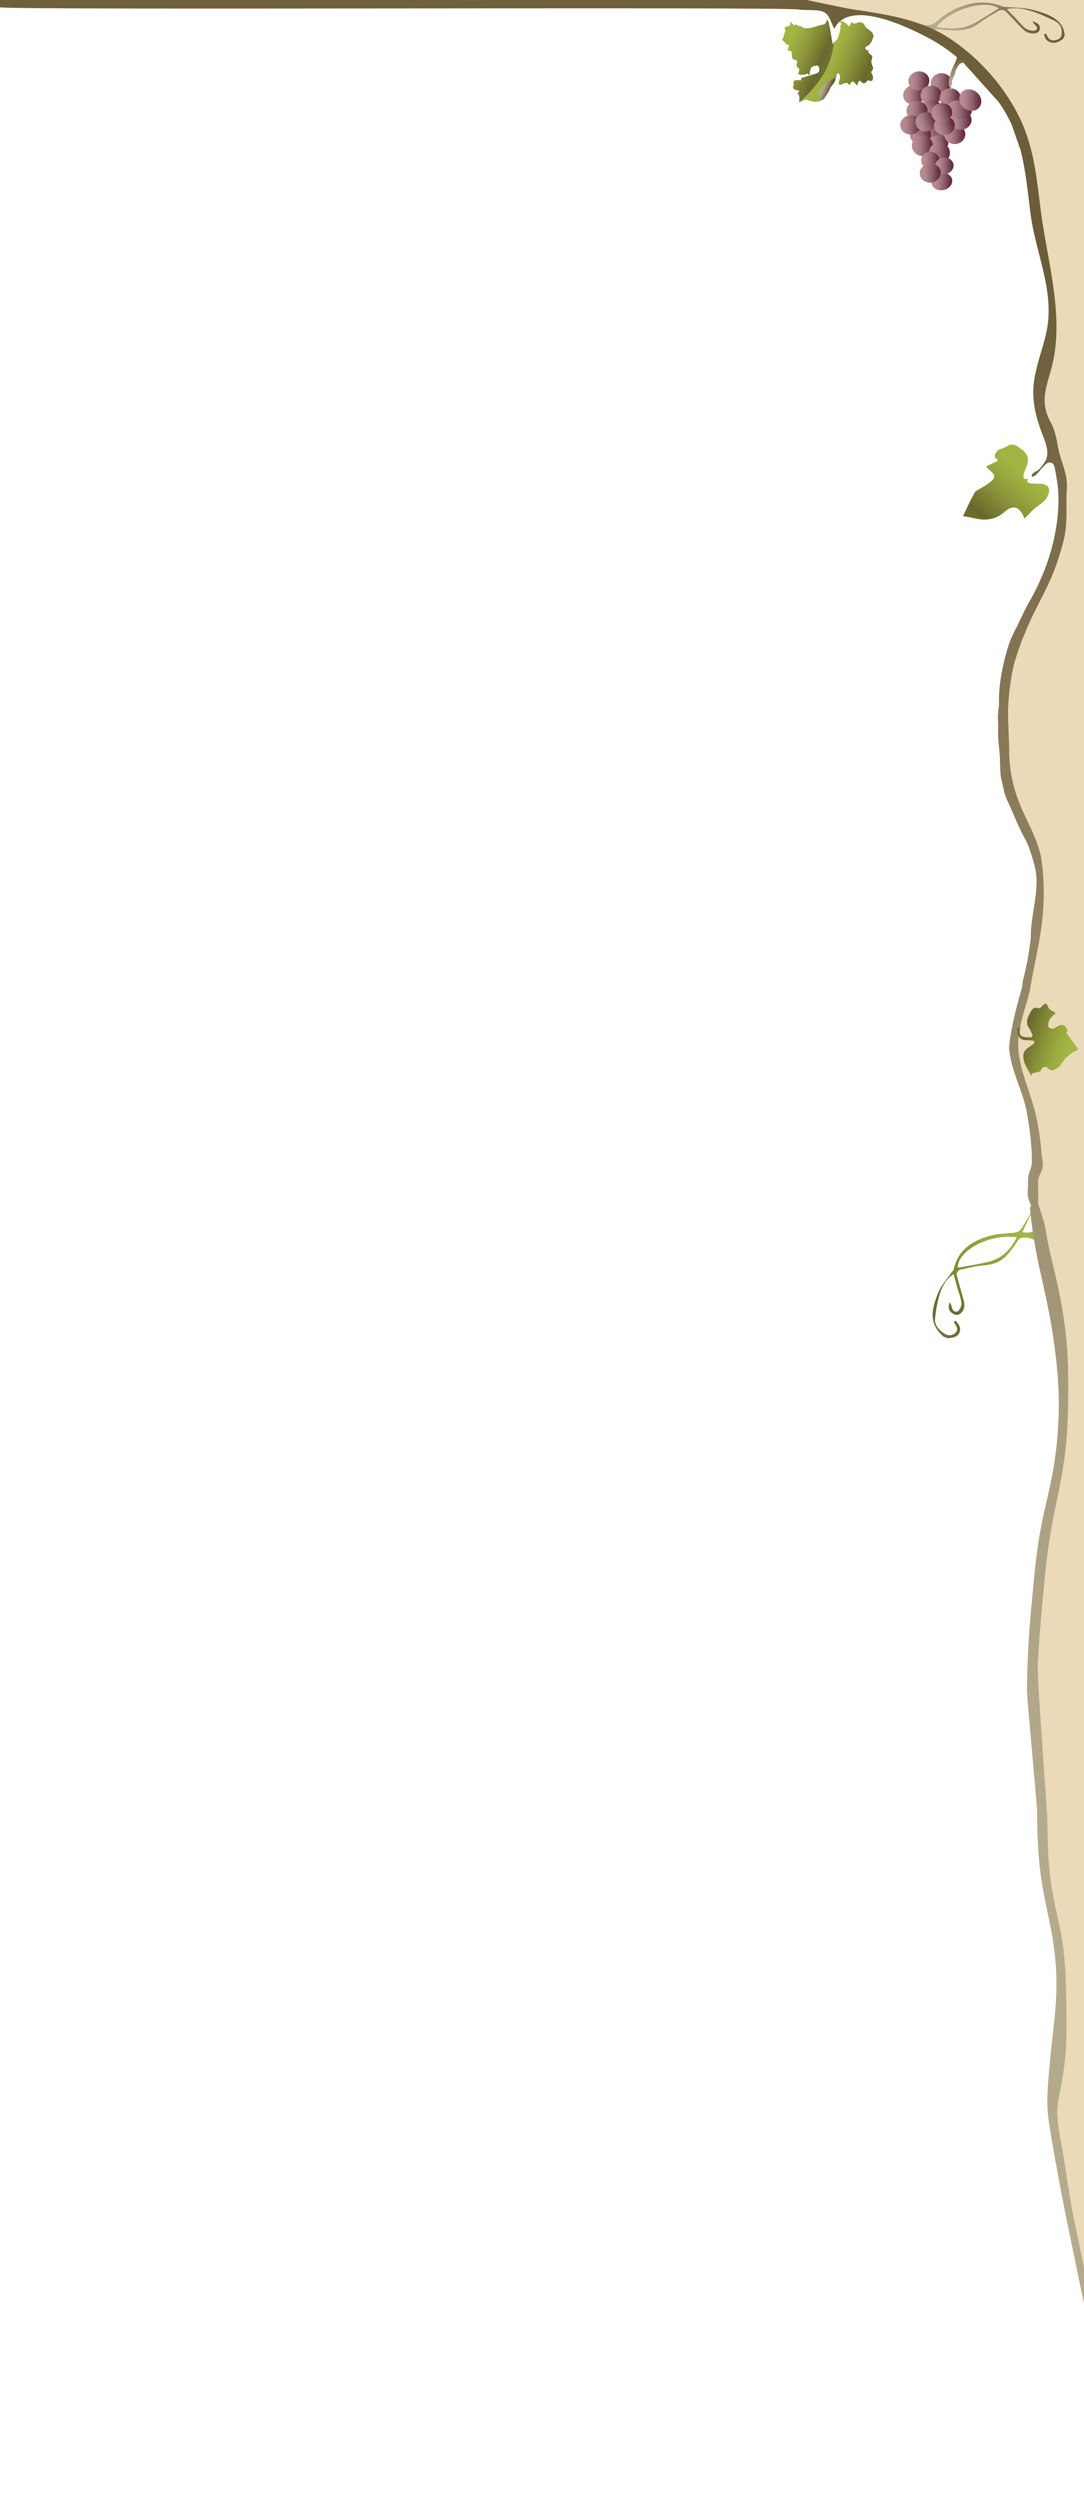 <?xml version="1.0" encoding="utf-8"?>
<!-- Generator: Adobe Illustrator 16.0.0, SVG Export Plug-In . SVG Version: 6.00 Build 0)  -->
<!DOCTYPE svg PUBLIC "-//W3C//DTD SVG 1.1//EN" "http://www.w3.org/Graphics/SVG/1.1/DTD/svg11.dtd">
<svg version="1.1" id="Layer_1" xmlns="http://www.w3.org/2000/svg" xmlns:xlink="http://www.w3.org/1999/xlink" x="0px" y="0px"
	 width="653.122px" height="1505.232px" viewBox="-351.578 -3.643 653.122 1505.232"
	 enable-background="new -351.578 -3.643 653.122 1505.232" xml:space="preserve">
<linearGradient id="SVGID_1_" gradientUnits="userSpaceOnUse" x1="233.367" y1="-459.669" x2="327.948" y2="-459.669" gradientTransform="matrix(-0.616 0.787 0.787 0.616 776.5 822.78)">
	<stop  offset="0.179" style="stop-color:#A2B442"/>
	<stop  offset="0.317" style="stop-color:#9BAB40"/>
	<stop  offset="0.514" style="stop-color:#8C963A"/>
	<stop  offset="0.745" style="stop-color:#757831"/>
	<stop  offset="0.845" style="stop-color:#6A692C"/>
	<stop  offset="1" style="stop-color:#706F37"/>
</linearGradient>
<path fill="url(#SVGID_1_)" d="M276.872,734.188c-5.251,1.959-5.037,5.33-12.473,4.083c2.37-4.96,4.666-9.761,6.963-14.561
	c-2.518,4.202-4.931,8.476-7.631,12.555c-0.713,1.08-2.236,2.035-3.57,2.235c-4.488,0.671-9.214,0.487-13.564,1.532
	c-11.638,2.791-20.918,8.365-23.636,20.801c-0.125,0.59-0.791,1.029-1.154,1.569c-2.768,4.074-6.33,7.813-8.103,12.306
	c-3.52,8.888-6.539,18.224,3.264,26.535c0.902,0.307,1.82,0.62,2.718,0.924c1.249-0.23,2.563-0.304,3.728-0.724
	c2.75-0.997,3.896-3.216,3.314-5.959c-0.299-1.392-1.647-2.63-2.524-3.941c-0.332,0.216-0.682,0.428-1.024,0.644
	c0.155,0.397,0.25,0.836,0.49,1.173c1.334,1.861,2.313,3.806,0.382,5.569c-1.979,1.8-4.365,1.916-6.793,0.316
	c-3.303-2.171-5.832-5.124-5.457-8.947c0.508-5.051,1.364-10.144,2.905-14.915c1.458-4.529,3.705-8.867,8.29-11.871
	c0.739,2.782,1.366,5.231,2.047,7.665c0.912,3.25,2.314,6.484,2.631,9.754c0.165,1.742-1.084,4.686-2.433,5.088
	c-2.605,0.779-3.256-1.945-3.776-4.024c-0.069-0.277-0.322-0.528-0.939-1.495c-0.888,2.946-0.565,4.988,1.591,6.566
	c2.207,1.615,4.26,1.214,5.905-0.69c2.304-2.689,1.426-5.742,0.539-8.818c-1.213-4.249-2.357-8.515-3.521-12.78
	c-0.602-2.203,0.333-3.622,2.47-4.051c4.652-0.944,9.286-2.119,14.029-2.493c5.32-0.42,9.803-2.165,13.248-5.793
	c2.544-2.673,4.755-5.701,6.715-8.824c1.142-1.816,2.342-2.1,4.464-2.109c5.002-0.006,8.686,3.531,9.203,3.536 M261.025,741.32
	c-3.795,7.773-9.322,13.083-17.757,15.004c-5.84,1.338-11.804,2.249-17.705,3.345C224.94,750.39,242.898,739.101,261.025,741.32z"/>
<path fill="#D6A3B0" d="M205.649,15.789c0.007,0.007,0.008,0,0.004-0.012C205.642,15.776,205.637,15.778,205.649,15.789z"/>
<path fill="#EADAB7" d="M301.706-3.643h-173.05c6.32,1.13,12.86,2.29,18.63,3.31c0.05,0.01,0.1,0.02,0.15,0.03
	c9.68,1.72,17.15,3.03,17.68,3.08c0.1,0.01,0.21,0.02,0.31,0.03c1.04,0.12,2.08,0.22,3.11,0.35c0.229,0.03,0.47,0.06,0.7,0.09
	c0.189,0.03,0.39,0,0.51,0.17c0.21,0.32,0.34,0.69,0.66,0.93c0.21,0.16,0.489,0.22,0.71,0.37c0.229,0.16,0.47,0.32,0.729,0.37
	c0.32,0.07,0.61,0.1,0.92,0.22c1.271,0.49,2.57,0.95,3.88,1.25c0.91,0.21,1.841,0.32,2.761,0.43c0.38,0.05,0.75,0.15,1.13,0.18
	c0.16,0.02,0.149,0.01,0.35,0.01c0.05,0,0.33,0,0.47-0.01c0.851-0.04,1.641,0.16,2.46,0.31c0.681,0.12,1.351,0.19,1.99,0.45
	c0.431,0.17,0.83,0.4,1.26,0.58c0.681,0.27,1.41,0.42,2.141,0.57c0.88,0.18,1.81,0.58,2.729,0.53c1.48-0.07,2.891,0.69,4.261,1.15
	c0.699,0.24,1.399,0.45,2.09,0.74c0.489,0.21,0.96,0.44,1.45,0.65c0.84,0.36,1.649,0.76,2.439,1.23c0.57,0.34,1.08,0.75,1.63,1.11
	c0.391,0.26,0.84,0.43,1.23,0.7c0.189,0.13,0.43,0.27,0.56,0.46c0.01,0,0.05,0.1,0.061,0.13c0.029,0,0.1,0.03,0.109,0.04
	c0.25,0.08,0.49,0.23,0.71,0.36c0.49,0.29,0.96,0.6,1.431,0.9c0.279,0.18,0.55,0.35,0.84,0.51c0.72,0.4,1.49,0.71,2.2,1.13
	c0.39,0.24,0.739,0.55,1.14,0.77c0.41,0.22,0.87,0.36,1.31,0.51c0.561,0.2,1.101,0.45,1.65,0.69c0.89,0.38,1.83,0.76,2.65,1.3
	c0.39,0.27,0.72,0.62,1.1,0.91c0.22,0.17,0.5,0.3,0.65,0.54c0.159,0.24,0.329,0.43,0.56,0.62c0.47,0.39,0.88,0.82,1.35,1.21
	c0.141,0.11,0.2,0.2,0.32,0.28c0.35,0.26,0.75,0.46,1.12,0.69c0.79,0.48,1.57,0.96,2.35,1.45c1.851,1.15,3.771,2.23,5.48,3.57
	c0.399,0.32,0.79,0.65,1.24,0.91c0.439,0.27,0.88,0.54,1.3,0.84c2.56,1.89,4.84,4.02,7.31,6.02c2.78,2.25,5.78,3.24,6.88,6.95
	c0.79,2.66,1.04,5.44,1.65,8.13c0.3,1.28,0.66,2.53,1.17,3.74l7.64,13.15c0.011,0.01,0.011,0.01,0.011,0.01l5.449,15.561
	c3.16,12.18,4.351,24.97,6.03,38.319c2.931,23.351,14.49,46.21,9.86,70.13c-2.16,11.15-6.88,21.69-7.96,33.061
	c-1.65,17.319,6.17,30.52,11.359,46.24c9.061,27.43-0.399,61.38-14.479,85.35c-1.63,2.76-3.04,5.88-4.44,8.75
	c-0.83,1.67-1.6,3.38-2.399,5.08c-0.69,1.46-1.58,2.84-2.23,4.31c-0.87,1.95-1.97,4.2-2.609,6.17c-3.62,11.29-6.36,24.2-6.08,36.07
	c0.029,1.69-0.28,3.36-0.49,5.03c-0.26,2.06-0.13,4.09-0.07,6.149c0.021,0.521,0.04,1.051,0.04,1.58v0.7
	c-0.05,3.351-0.06,6.71,0.26,10.061c0.221,2.369,0.54,4.72,0.7,7.079c0.29,4.211,0.15,8.48,0.59,12.66
	c0.2,1.82,0.681,3.53,1.131,5.29c0.409,1.601,0.63,3.221,1.039,4.811c0.86,3.33,2.591,6.52,3.961,9.67
	c2.699,6.25,5.35,12.68,8.659,18.63c1.61,2.88,2.66,6.05,3.67,9.189c0.96,2.921,1.87,6,2.471,9.011
	c2.569,12.97-2.971,27.6-2.771,40.569c0.021,1.48-0.319,3.32-0.58,4.92c-0.609,3.881-1.02,7.87-1.989,11.87
	c-0.421,1.69-0.69,3.311-1.07,4.99c-0.42,1.87-1.05,3.91-1.3,5.67c-0.15,1.21-0.16,2.351-0.54,3.63
	c-3.03,10.62-5.96,21.88-7.261,31.971c-0.05,0.43-0.1,0.859-0.14,1.3c-0.1,0.77-0.189,1.54-0.229,2.31
	c-0.011,0.271,0.069,0.48,0.09,0.73c0.99,13.29,8.24,25.22,10.6,38.24c0.51,2.81,0.93,5.63,1.36,8.46
	c1.479,9.5,1.899,19.029,1.7,28.649c-0.03,1.58,0.09,3.2,0.319,4.84c0.03,0.271,0.07,0.53,0.12,0.801c0.061,0.38,0.13,0.76,0.2,1.14
	c0.06,0.32,0.12,0.63,0.19,0.95c0.59,2.8,1.439,5.64,2.359,8.489c0.58,1.78,1.19,3.57,1.78,5.341c0.24,0.71,0.47,1.409,0.7,2.109
	c0.12,0.36,0.229,0.71,0.34,1.061c0.109,0.35,0.22,0.699,0.33,1.05c0.22,0.7,0.42,1.39,0.62,2.09c0.1,0.34,0.189,0.68,0.279,1.021
	c0.351,1.279,0.65,2.55,0.891,3.8c0.08,0.42,0.149,0.83,0.22,1.239c1.67,10.53,4.42,20.851,6.78,31.261
	c2.42,10.76,4.35,21.6,5.45,32.55c1.1,10.86,1.39,21.77,1.35,32.71c-0.04,10.979-0.33,22-1.39,32.979
	c-1.07,11.03-3.16,21.99-5.44,32.921c-2.26,10.75-4.32,21.479-5.69,32.31c-1.43,11.08-2.399,22.2-3.399,33.32
	c-1.01,11.17-1.91,22.35-2.44,33.55c-0.52,10.939,5.74,84.68,5.83,96.58c0.08,12.05,0.48,24.27,2.45,36.97
	c1.72,11.15,4.94,22.65,6.64,33.811c1.83,12.109,2.011,23.72,2.24,35.3c0.25,12.05,0.41,24.09-0.81,35.55
	c-0.58,5.51-1.46,10.87-2.45,16.16c-0.76,4.04-1.64,8.01-1.99,12.24c-0.689,8.359,1.67,17.92,3.18,26.97
	c2.101,12.62,3.771,25.14,6.25,37.85c2.11,10.87,4.641,21.84,6.74,32.71c0.521,2.721,1.05,5.431,1.59,8.15L301.706-3.643z"/>
<linearGradient id="SVGID_2_" gradientUnits="userSpaceOnUse" x1="331.58" y1="53.248" x2="350.94" y2="53.248" gradientTransform="matrix(-0.98 0.198 0.198 0.98 574.458 -57.508)">
	<stop  offset="0.179" style="stop-color:#B5AB8C"/>
	<stop  offset="0.303" style="stop-color:#ADA283"/>
	<stop  offset="0.481" style="stop-color:#9B8E6F"/>
	<stop  offset="0.69" style="stop-color:#817251"/>
	<stop  offset="0.845" style="stop-color:#6A5B39"/>
	<stop  offset="1" style="stop-color:#6F603E"/>
</linearGradient>
<path display="none" fill="url(#SVGID_2_)" d="M241.713,67.563c0.225,0.443,2.659-1.937,2.856-2.129
	c1.183-1.115,2.34-2.301,3.696-3.166c1.246-0.802,2.634-1.348,4.036-1.784c1.411-0.43,2.851-0.68,4.315-0.864
	c0.557-0.061,1.115-0.123,1.644-0.291c0.364-0.113,0.72-0.277,0.988-0.567c0.167-0.177,0.302-0.417,0.29-0.681
	c-0.024-0.219-0.152-0.396-0.275-0.556l-0.887-0.096c-0.904,0.069-1.807,0.149-2.699,0.33c-0.92,0.187-1.836,0.464-2.724,0.808
	c-0.86,0.337-1.71,0.732-2.532,1.144c-0.746,0.354-1.478,0.728-2.201,1.13c-0.707,0.387-1.396,0.812-2.041,1.31
	c-0.751,0.571-1.453,1.233-2.107,1.937c-0.637,0.689-1.234,1.412-1.771,2.193c-0.17,0.26-0.342,0.529-0.478,0.812
	C241.773,67.194,241.648,67.432,241.713,67.563z"/>
<g>
	
		<linearGradient id="SVGID_3_" gradientUnits="userSpaceOnUse" x1="140.376" y1="28.839" x2="175.66" y2="28.839" gradientTransform="matrix(0.921 0.39 -0.39 0.921 23.663 -50.641)">
		<stop  offset="0.179" style="stop-color:#A2B442"/>
		<stop  offset="0.317" style="stop-color:#9BAB40"/>
		<stop  offset="0.514" style="stop-color:#8C963A"/>
		<stop  offset="0.745" style="stop-color:#757831"/>
		<stop  offset="0.845" style="stop-color:#6A692C"/>
		<stop  offset="1" style="stop-color:#706F37"/>
	</linearGradient>
	<path fill="url(#SVGID_3_)" d="M174,44.756c-0.174,0.799-1.705,0.131-2.422-0.009c-0.238-0.053-0.406,0.022-0.545,0.167
		c-0.273,0.272-0.473,0.838-1.141,1.224c-0.994,0.607-1.641,0.439-2.23-0.256c-0.4-0.472-0.939-0.942-1.404-0.83
		c-0.24,0.063-0.461,0.27-0.639,0.709c-0.531,1.298-0.543,1.623-0.668,2.007c-0.098,0.346-0.664-0.699-1.365-1.288
		c-0.08-0.062-0.16-0.125-0.244-0.181c-0.809-0.517-0.65-1.596-1.965-0.416c-1.326,1.175-0.516,1.577-0.385,1.409
		c0.129-0.149-0.08,0.896-1.369-0.319c-1.273-1.209-0.871-0.65-2.355-0.417c-1.482,0.225-2.066,1.395-3.492,0.615
		c0,0,0.035-1.635,0.479-2.912c0.316-0.903,0.422-1.547,0.236-2.228c-0.064-0.281-0.191-0.577-0.377-0.898
		c-0.631-1.092-0.699-1.072-1.072-0.512c-0.129,0.188-0.303,0.463-0.48,0.814c-0.004,0.008-0.008,0.016-0.008,0.016s0,0-0.008,0.017
		l-0.045,0.106c-0.049,0.095-0.084,0.178-0.125,0.275c-0.113,0.265-0.23,0.564-0.322,0.893c-0.018,0.042-0.023,0.078-0.033,0.123
		c-0.061,0.215-0.111,0.448-0.164,0.687c-0.008,0.045-0.018,0.089-0.021,0.146c-0.045,0.195-0.076,0.405-0.086,0.614
		c-0.182,1.844-2.754,3.887-3.316,5.55c-0.131,0.382-0.311,0.779-0.535,1.199c-0.076,0.152-0.158,0.302-0.245,0.459
		c-0.313,0.556-0.671,1.123-1.035,1.686c-0.186,0.281-0.373,0.56-0.548,0.835c-0.02,0.022-0.03,0.047-0.048,0.067
		c-0.033,0.054-0.068,0.117-0.11,0.167c-0.251,0.389-0.499,0.769-0.709,1.125l-0.004,0.009c-0.059,0.072-0.107,0.138-0.182,0.224
		c-0.082,0.1-0.185,0.203-0.294,0.302c-0.071,0.057-0.151,0.129-0.235,0.19c-0.058,0.043-0.127,0.091-0.182,0.127
		c-0.076,0.045-0.168,0.103-0.262,0.161c-0.123,0.063-0.243,0.139-0.382,0.216c-0.133,0.06-0.285,0.122-0.415,0.202
		c-0.018-0.007-0.041,0.002-0.044,0.011c-0.164,0.066-0.316,0.128-0.488,0.19c-0.278,0.106-0.552,0.204-0.823,0.272
		c-0.161,0.058-0.322,0.097-0.492,0.131c-0.131,0.033-0.284,0.074-0.422,0.102c-0.724,0.15-1.375,0.223-1.798,0.189
		c-0.164-0.001-0.294-0.038-0.382-0.084c-0.801-0.398-2.056-0.183-3.638-1.029c-1.592-0.869-2.478,0.396-3.73,0.834
		c-0.505,0.184-0.907,0.217-1.213,0.204c0.398-0.345,0.798-0.69,1.188-1.037c0.399-0.347,0.781-0.698,1.163-1.051
		c0.39-0.349,0.764-0.703,1.142-1.068c0.337-0.314,0.677-0.635,1-0.964c0.096-0.084,0.182-0.175,0.269-0.263
		c0.316-0.312,0.624-0.628,0.934-0.944c0.36-0.371,0.719-0.734,1.062-1.111c0.642-0.689,1.266-1.385,1.866-2.09
		c0.224-0.254,0.441-0.513,0.647-0.773c0.229-0.262,0.44-0.531,0.655-0.789c0.227-0.282,0.445-0.568,0.663-0.854
		c0.05-0.047,0.082-0.101,0.123-0.152c0.297-0.378,0.573-0.756,0.853-1.142c0.295-0.4,0.583-0.801,0.861-1.207
		c0.278-0.407,0.558-0.812,0.831-1.23c0.811-1.247,1.56-2.511,2.248-3.811c0.169-0.306,0.329-0.617,0.481-0.931
		c0.244-0.459,0.47-0.926,0.676-1.391c0.226-0.458,0.436-0.932,0.638-1.409c0.717-1.693,1.331-3.433,1.838-5.225
		c0.572-2.037,1.018-4.139,1.273-6.32c0.092-0.629,0.16-1.271,0.215-1.926c0.262-0.365,0.637-0.788,1.16-1.09
		c0.816-0.459,1.312-1.675,1.734-3.038c0.168-0.551,0.32-1.116,0.477-1.67c0.566-1.953,0.555-2.064,0.574-2.706
		c0.039-0.634-0.279-1.215,0.283-2.062c0.602-0.842-1.016-2.798-1.016-2.798s1.027,0.346,1.85,0.696
		c0.811,0.354,0.85-0.289,2.996,1.902c1.732,1.772,1.432,0.791,1.73-0.101c0.068-0.205,0.168-0.415,0.342-0.573
		c0.275-0.262,0.443-0.472,0.553-0.62c0.273-0.35,0.277-0.358,0.762,0.197c0.682,0.793,1.492,0.438,2.789-0.1
		c0.428-0.167,0.99-0.258,1.561-0.209c1.084,0.052,2.229,0.557,2.701,1.708c0.023,0.059,0.053,0.109,0.07,0.176
		c0.645,1.913,3.699,2.81,4.787,4.755c0.27,0.482,0.414,0.874,0.467,1.208c0.178,1.017-0.385,1.524-0.57,2.465
		c-0.045,0.291-0.16,0.583-0.305,0.851c-0.432,0.931-1.201,1.76-1.627,2.239c-0.561,0.635-1.393,0.768-2.104,1.437
		c-0.697,0.685-0.09,1.495,0.797,1.988c0.062,0.035,0.121,0.06,0.16,0.077c0.314,0.133,0.475,0.076,0.559,0.034
		c0.076-0.016,0.09-0.029,0.072,0.06c0.006,0.08-0.02,0.225-0.053,0.491c0,0,0.008,0.024,0.002,0.04
		c-0.141,1.153,2.154,2.311,2.34,2.768c0.182,0.465-0.225,1.923-0.496,2.952c-0.271,1.03,0.807,3.409,1.072,3.968
		c0.279,0.555-0.248,0.972-0.914,2.271c-0.055,0.131-0.111,0.236-0.152,0.313c-0.416,0.795-0.016,0.013,0.678,1.996
		C174.9,43.778,174.154,43.958,174,44.756z"/>
	
		<linearGradient id="SVGID_4_" gradientUnits="userSpaceOnUse" x1="114.709" y1="32.137" x2="147.627" y2="32.137" gradientTransform="matrix(0.921 0.39 -0.39 0.921 23.663 -50.641)">
		<stop  offset="0.179" style="stop-color:#A2B442"/>
		<stop  offset="0.317" style="stop-color:#9BAB40"/>
		<stop  offset="0.514" style="stop-color:#8C963A"/>
		<stop  offset="0.745" style="stop-color:#757831"/>
		<stop  offset="0.845" style="stop-color:#6A692C"/>
		<stop  offset="1" style="stop-color:#706F37"/>
	</linearGradient>
	<path fill="url(#SVGID_4_)" d="M130.219,57.65c-0.458-0.039-0.663-0.226-0.484-0.339c0.286-0.199,0.524-1.462,0.226-2.961
		c-0.298-1.5-1.537-1.649-0.705-2.326c0.832-0.677,0.922-0.751,0.641-0.979c-0.292-0.234-2.072-0.193-2.967-0.96
		c-0.89-0.776-0.956-1.346-0.415-2.258c0.551-0.908-0.323-0.857,0.092-2.199c0.419-1.351,1.367-0.993,3.27-0.983
		c0.584-0.008,0.921,0.036,1.1,0.089c-0.002,0.199,0.03,0.291,0.03,0.291s0.36-0.18-0.03-0.291c0.004-0.209,0.035-0.505,0.139-0.971
		c0.234-0.943,0.456-0.405,1.945-0.958c1.489-0.553,5.883-1.703,7.603-2.326c1.715-0.613,1.73-2.799,1.002-3.929
		c-0.725-1.138-0.812-0.787-2.971-0.362c-2.156,0.426-2.038,2.88-2.462,4.55c-0.438,1.676-0.444,0.687-1.053,0.141
		c-0.604-0.533-0.913,0.421-2.398,0.379c-1.484-0.043-1.362,0.563-2.669-0.014c-1.32-0.571-0.604-0.699-0.239-2.228
		c0.38-1.535,0.104-0.943-0.84-2.007c-0.955-1.07-0.784-0.886-0.392-2.902c0.399-2.002-0.161-0.933-0.8-1.546
		c-0.643-0.604-1.004,0.05-1.857-0.921c-0.875-0.981-0.139-2.019-0.588-3.75c-0.459-1.735-2.981-0.644-2.536-1.053
		c0.441-0.401,0.186-0.409,0.729-2.473c0.539-2.053,0,0-1.31-1.43c-1.317-1.444-3.307-2.81-2.45-3.099
		c0.853-0.281,0.5-1.959,1.509-4.201c1.026-2.224-0.543-0.951-0.218-2.219c0.312-1.298,1.938-0.972,3.007-1.594
		c0.138-0.074,0.238-0.198,0.305-0.325c0.438-0.922-0.537-2.81,0.616-1.678c1.306,1.274,1.337,1.787,2.064,1.773
		s-0.313-1.185,1.546-0.099c1.861,1.079,1.032-0.259,3.268,1.31c1.339,0.944,3.943,0.575,5.797,0.143
		c1.237-0.295,2.144-0.62,2.144-0.62s2.598-0.959,4.665-1.202c0.496-0.056,0.864-0.308,1.137-0.646l0.005-0.01
		c0.091-0.105,0.174-0.215,0.235-0.331c0.698-1.09,0.789-2.558,1.383-1.475c0.299,0.548,0.673,2.179,1.062,4.083
		c0.051,0.322,0.105,0.643,0.168,0.969c0,0,0.012,0.005,0.008,0.014c0.623,3.354,1.164,7.073,1.164,7.073s0.375,2.187,0.572,2.059
		c0.104-0.077,0.275-0.458,0.58-0.895c-0.053,0.654-0.121,1.29-0.213,1.926c-0.262,2.181-0.701,4.276-1.271,6.317
		C146.308,40.979,139.257,49.93,130.219,57.65z"/>
	
		<linearGradient id="SVGID_5_" gradientUnits="userSpaceOnUse" x1="148.564" y1="44.573" x2="155.109" y2="44.573" gradientTransform="matrix(0.921 0.39 -0.39 0.921 23.663 -50.641)">
		<stop  offset="0.179" style="stop-color:#B5AB8C"/>
		<stop  offset="0.303" style="stop-color:#ADA283"/>
		<stop  offset="0.481" style="stop-color:#9B8E6F"/>
		<stop  offset="0.69" style="stop-color:#817251"/>
		<stop  offset="0.845" style="stop-color:#6A5B39"/>
		<stop  offset="1" style="stop-color:#6F603E"/>
	</linearGradient>
	<path fill="url(#SVGID_5_)" d="M148.431,49.863c-0.131,0.382-0.311,0.779-0.535,1.199c-0.076,0.152-0.158,0.302-0.245,0.459
		c-0.313,0.556-0.671,1.123-1.035,1.686c-0.186,0.281-0.373,0.56-0.548,0.835c-0.02,0.022-0.03,0.047-0.048,0.067
		c-0.033,0.054-0.068,0.117-0.11,0.167c-0.251,0.389-0.499,0.769-0.709,1.125l-0.004,0.009c-0.059,0.072-0.107,0.138-0.182,0.224
		c-0.082,0.1-0.185,0.203-0.294,0.302c-0.071,0.057-0.151,0.129-0.235,0.19c-0.058,0.043-0.127,0.091-0.182,0.127
		c-0.076,0.045-0.168,0.103-0.262,0.161c-0.123,0.063-0.243,0.139-0.382,0.216c-0.133,0.06-0.285,0.122-0.415,0.202
		c-0.018-0.007-0.041,0.002-0.044,0.011c-0.164,0.066-0.316,0.128-0.488,0.19c-0.278,0.106-0.552,0.204-0.823,0.272
		c-0.161,0.058-0.322,0.097-0.492,0.131c-0.131,0.033-0.284,0.074-0.422,0.102c-0.724,0.15-1.375,0.223-1.798,0.189
		c0.268-0.381,0.756-0.776,1.635-1.062c2.303-0.741,1.959-0.683,1.672-1.358c-0.278-0.671-1.093-1.337-0.991-2.719
		c0.107-1.372,1.523-1.625,1.172-2.715c-0.199-0.609-0.041-0.455,0.323-0.514c0.282-0.046,0.687-0.223,1.151-0.977
		c1.037-1.734,1.852-2.213,2.127-2.407c0.207-0.144,0.067-0.087,0.515-0.344c0.077-0.045,0.166-0.095,0.281-0.162
		c0.191-0.104,0.431-0.234,0.749-0.411c1.559-0.861,2.676-0.865,3.521-1.97c0.049-0.066,0.098-0.133,0.146-0.21
		c0.402-0.624,0.773-1.088,1.064-1.41l-0.045,0.106c-0.049,0.095-0.084,0.178-0.125,0.275c-0.113,0.265-0.23,0.564-0.322,0.893
		c-0.018,0.042-0.023,0.078-0.033,0.123c-0.061,0.215-0.111,0.448-0.164,0.687c-0.008,0.045-0.018,0.089-0.021,0.146
		c-0.045,0.195-0.076,0.405-0.086,0.614C151.566,46.156,148.994,48.199,148.431,49.863z"/>
	<g>
		<linearGradient id="SVGID_6_" gradientUnits="userSpaceOnUse" x1="209.19" y1="46.204" x2="221.814" y2="46.204">
			<stop  offset="0.179" style="stop-color:#B58B90"/>
			<stop  offset="0.302" style="stop-color:#AD8389"/>
			<stop  offset="0.479" style="stop-color:#9C7079"/>
			<stop  offset="0.686" style="stop-color:#825360"/>
			<stop  offset="0.845" style="stop-color:#6B394C"/>
			<stop  offset="1" style="stop-color:#701D3C"/>
		</linearGradient>
		<path fill="url(#SVGID_6_)" d="M220.577,49.519c-0.83,1.046-2.026,1.867-3.474,2.251c-0.447,0.116-0.876,0.188-1.313,0.215
			c-0.116,0.009-0.25,0.009-0.357,0.009h-0.009c-2.76,0.054-5.252-1.572-6.003-4.108l-0.026-0.054
			c-0.01-0.044-0.026-0.099-0.026-0.134c-0.67-2.519,0.606-5.1,2.956-6.404c0.492-0.277,1.019-0.5,1.581-0.652
			c0.706-0.188,1.429-0.259,2.126-0.215c0.196,0.009,0.384,0.027,0.571,0.063c0.126,0.009,0.25,0.026,0.366,0.062
			c0.562,0.098,1.1,0.277,1.599,0.519c1.456,0.714,2.582,1.938,3.047,3.519C222.104,46.339,221.667,48.126,220.577,49.519z"/>
		<linearGradient id="SVGID_7_" gradientUnits="userSpaceOnUse" x1="192.596" y1="53.521" x2="205.232" y2="53.521">
			<stop  offset="0.179" style="stop-color:#B58B90"/>
			<stop  offset="0.302" style="stop-color:#AD8389"/>
			<stop  offset="0.479" style="stop-color:#9C7079"/>
			<stop  offset="0.686" style="stop-color:#825360"/>
			<stop  offset="0.845" style="stop-color:#6B394C"/>
			<stop  offset="1" style="stop-color:#701D3C"/>
		</linearGradient>
		<path fill="url(#SVGID_7_)" d="M203.97,56.862c-0.186,0.234-0.393,0.459-0.621,0.663c-0.763,0.724-1.732,1.265-2.844,1.561
			c-1.395,0.367-2.789,0.285-4.02-0.163c-1.756-0.611-3.161-1.968-3.684-3.784c-0.817-2.846,0.872-5.822,3.814-6.944
			c0.238-0.102,0.467-0.173,0.707-0.234c2.746-0.735,5.546,0.306,6.963,2.386c0.021,0.021,0.042,0.051,0.055,0.092
			c0.305,0.438,0.533,0.938,0.687,1.469C205.529,53.671,205.082,55.465,203.97,56.862z"/>
		<linearGradient id="SVGID_8_" gradientUnits="userSpaceOnUse" x1="195.736" y1="45.1" x2="208.357" y2="45.1">
			<stop  offset="0.179" style="stop-color:#B58B90"/>
			<stop  offset="0.302" style="stop-color:#AD8389"/>
			<stop  offset="0.479" style="stop-color:#9C7079"/>
			<stop  offset="0.686" style="stop-color:#825360"/>
			<stop  offset="0.845" style="stop-color:#6B394C"/>
			<stop  offset="1" style="stop-color:#701D3C"/>
		</linearGradient>
		<path fill="url(#SVGID_8_)" d="M207.223,48.277l-0.009,0.009c-0.08,0.125-0.179,0.232-0.276,0.349
			c-0.67,0.777-1.555,1.402-2.6,1.804c-0.054,0.019-0.107,0.036-0.16,0.055h-0.01c-0.178,0.071-0.366,0.115-0.535,0.169
			c-1.626,0.429-3.261,0.25-4.618-0.411c-0.983-0.464-1.813-1.17-2.403-2.054c-0.295-0.456-0.519-0.938-0.67-1.483
			c-0.83-2.894,0.92-5.904,3.939-7.003c0.188-0.062,0.375-0.125,0.571-0.179c2.045-0.536,4.127-0.098,5.628,1.027
			c0.982,0.706,1.724,1.724,2.071,2.92C208.634,45.178,208.242,46.911,207.223,48.277z"/>
		<linearGradient id="SVGID_9_" gradientUnits="userSpaceOnUse" x1="203.023" y1="53.684" x2="215.652" y2="53.684">
			<stop  offset="0.179" style="stop-color:#B58B90"/>
			<stop  offset="0.302" style="stop-color:#AD8389"/>
			<stop  offset="0.479" style="stop-color:#9C7079"/>
			<stop  offset="0.686" style="stop-color:#825360"/>
			<stop  offset="0.845" style="stop-color:#6B394C"/>
			<stop  offset="1" style="stop-color:#701D3C"/>
		</linearGradient>
		<path fill="url(#SVGID_9_)" d="M214.691,56.611c-0.268,0.402-0.599,0.777-0.982,1.125c-0.741,0.697-1.688,1.224-2.778,1.51
			c-2.027,0.545-4.072,0.116-5.573-0.965c-0.545-0.394-1.019-0.866-1.385-1.42c-0.33-0.465-0.581-0.991-0.741-1.555
			c-0.491-1.706-0.089-3.448,0.947-4.813c0.035-0.055,0.062-0.099,0.106-0.144c0.724-0.911,1.725-1.644,2.93-2.063l0.009-0.009
			c0.179-0.062,0.357-0.116,0.528-0.16c0.553-0.144,1.106-0.215,1.669-0.232c2.742-0.036,5.253,1.581,6.003,4.108
			c0.009,0.027,0.009,0.045,0.018,0.062c0.036,0.116,0.055,0.214,0.08,0.331C215.861,53.878,215.521,55.37,214.691,56.611z"/>
		<linearGradient id="SVGID_10_" gradientUnits="userSpaceOnUse" x1="214.557" y1="55.297" x2="227.176" y2="55.297">
			<stop  offset="0.179" style="stop-color:#B58B90"/>
			<stop  offset="0.302" style="stop-color:#AD8389"/>
			<stop  offset="0.479" style="stop-color:#9C7079"/>
			<stop  offset="0.686" style="stop-color:#825360"/>
			<stop  offset="0.845" style="stop-color:#6B394C"/>
			<stop  offset="1" style="stop-color:#701D3C"/>
		</linearGradient>
		<path fill="url(#SVGID_10_)" d="M226.883,56.861c-0.071,0.259-0.188,0.5-0.294,0.732c-0.769,1.536-2.243,2.77-4.127,3.269
			c-0.43,0.107-0.849,0.179-1.269,0.215c-0.796,0.054-1.581-0.027-2.305-0.224c-1.411-0.393-2.617-1.215-3.403-2.394v-0.009
			c-0.321-0.456-0.562-0.964-0.732-1.536c-0.026-0.107-0.054-0.205-0.062-0.304l-0.009-0.018c-0.331-1.492,0.009-2.993,0.839-4.207
			c0.072-0.152,0.17-0.286,0.269-0.402c0.831-1.055,2.027-1.876,3.492-2.251c0.429-0.116,0.867-0.196,1.295-0.215
			c2.787-0.196,5.396,1.322,6.28,3.806c0.053,0.116,0.08,0.232,0.124,0.356C227.276,54.762,227.232,55.853,226.883,56.861z"/>
		
			<linearGradient id="SVGID_11_" gradientUnits="userSpaceOnUse" x1="214.728" y1="108.139" x2="227.36" y2="108.139" gradientTransform="matrix(0.959 -0.282 -0.282 -0.959 28.146 228.412)">
			<stop  offset="0.179" style="stop-color:#B58B90"/>
			<stop  offset="0.302" style="stop-color:#AD8389"/>
			<stop  offset="0.479" style="stop-color:#9C7079"/>
			<stop  offset="0.686" style="stop-color:#825360"/>
			<stop  offset="0.845" style="stop-color:#6B394C"/>
			<stop  offset="1" style="stop-color:#701D3C"/>
		</linearGradient>
		<path fill="url(#SVGID_11_)" d="M203.627,63.959c0.878,3.076,4.325,4.843,7.697,3.946c3.376-0.894,5.397-4.111,4.517-7.187
			c-0.876-3.073-4.32-4.841-7.695-3.945S202.75,60.886,203.627,63.959z"/>
		<linearGradient id="SVGID_12_" gradientUnits="userSpaceOnUse" x1="194.596" y1="62.926" x2="207.225" y2="62.926">
			<stop  offset="0.179" style="stop-color:#B58B90"/>
			<stop  offset="0.302" style="stop-color:#AD8389"/>
			<stop  offset="0.479" style="stop-color:#9C7079"/>
			<stop  offset="0.686" style="stop-color:#825360"/>
			<stop  offset="0.845" style="stop-color:#6B394C"/>
			<stop  offset="1" style="stop-color:#701D3C"/>
		</linearGradient>
		<path fill="url(#SVGID_12_)" d="M207.097,63.908c-0.229,1.062-0.784,2.051-1.579,2.846c-0.764,0.786-1.766,1.387-2.922,1.714
			l-0.098,0.021c-0.794,0.214-1.611,0.275-2.386,0.204c-1.928-0.174-3.66-1.163-4.652-2.713c-0.282-0.429-0.512-0.907-0.653-1.438
			c-0.6-2.06,0.119-4.17,1.679-5.618c0.751-0.715,1.721-1.265,2.843-1.561c1.384-0.367,2.79-0.286,4.021,0.163
			c0.653,0.224,1.253,0.561,1.776,0.979c0.894,0.715,1.569,1.673,1.896,2.805C207.271,62.186,207.284,63.063,207.097,63.908z"/>
		
			<linearGradient id="SVGID_13_" gradientUnits="userSpaceOnUse" x1="211.292" y1="92.977" x2="223.923" y2="92.977" gradientTransform="matrix(0.959 -0.282 -0.282 -0.959 28.146 228.412)">
			<stop  offset="0.179" style="stop-color:#B58B90"/>
			<stop  offset="0.302" style="stop-color:#AD8389"/>
			<stop  offset="0.479" style="stop-color:#9C7079"/>
			<stop  offset="0.686" style="stop-color:#825360"/>
			<stop  offset="0.845" style="stop-color:#6B394C"/>
			<stop  offset="1" style="stop-color:#701D3C"/>
		</linearGradient>
		<path fill="url(#SVGID_13_)" d="M204.605,79.475c0.874,3.073,4.324,4.841,7.696,3.947c3.374-0.897,5.396-4.115,4.518-7.187
			c-0.88-3.076-4.324-4.843-7.699-3.945C205.747,73.185,203.723,76.402,204.605,79.475z"/>
		<linearGradient id="SVGID_14_" gradientUnits="userSpaceOnUse" x1="208.198" y1="82.68" x2="219.785" y2="82.68">
			<stop  offset="0.179" style="stop-color:#B58B90"/>
			<stop  offset="0.302" style="stop-color:#AD8389"/>
			<stop  offset="0.479" style="stop-color:#9C7079"/>
			<stop  offset="0.686" style="stop-color:#825360"/>
			<stop  offset="0.845" style="stop-color:#6B394C"/>
			<stop  offset="1" style="stop-color:#701D3C"/>
		</linearGradient>
		<path fill="url(#SVGID_14_)" d="M219.29,84.489c-0.687,1.427-2.092,2.601-3.9,3.079c-1.983,0.521-3.978,0.092-5.36-0.989
			c-0.458-0.346-0.839-0.765-1.134-1.243c-0.229-0.358-0.414-0.745-0.534-1.164c-0.087-0.306-0.142-0.621-0.152-0.938
			c-0.076-1.07,0.251-2.122,0.872-3.028c0.773-1.121,1.994-2.01,3.508-2.418c1.569-0.408,3.139-0.224,4.401,0.398h0.013
			c0.173,0.081,0.315,0.163,0.479,0.265c1.024,0.634,1.798,1.581,2.136,2.743c0.077,0.245,0.12,0.5,0.142,0.755
			C219.856,82.827,219.682,83.693,219.29,84.489z"/>
		<linearGradient id="SVGID_15_" gradientUnits="userSpaceOnUse" x1="196.71" y1="77.561" x2="209.334" y2="77.561">
			<stop  offset="0.179" style="stop-color:#B58B90"/>
			<stop  offset="0.302" style="stop-color:#AD8389"/>
			<stop  offset="0.479" style="stop-color:#9C7079"/>
			<stop  offset="0.686" style="stop-color:#825360"/>
			<stop  offset="0.845" style="stop-color:#6B394C"/>
			<stop  offset="1" style="stop-color:#701D3C"/>
		</linearGradient>
		<path fill="url(#SVGID_15_)" d="M208.753,79.839c-0.49,0.979-1.264,1.824-2.244,2.447c-0.566,0.367-1.199,0.652-1.907,0.836
			c-2.332,0.622-4.707-0.03-6.232-1.52c-0.675-0.663-1.188-1.479-1.46-2.426c-0.175-0.623-0.239-1.256-0.175-1.867
			c0.153-2.162,1.635-4.12,3.847-5.028h0.011c0.272-0.111,0.556-0.214,0.84-0.285c0.675-0.184,1.34-0.254,1.994-0.225
			c1.416,0.041,2.745,0.53,3.791,1.347c0.632,0.5,1.144,1.111,1.514,1.825v0.01c0.164,0.317,0.295,0.643,0.393,0.99
			C209.516,77.279,209.342,78.654,208.753,79.839z"/>
		<linearGradient id="SVGID_16_" gradientUnits="userSpaceOnUse" x1="197.852" y1="84.109" x2="210.534" y2="84.109">
			<stop  offset="0.179" style="stop-color:#B58B90"/>
			<stop  offset="0.302" style="stop-color:#AD8389"/>
			<stop  offset="0.479" style="stop-color:#9C7079"/>
			<stop  offset="0.686" style="stop-color:#825360"/>
			<stop  offset="0.845" style="stop-color:#6B394C"/>
			<stop  offset="1" style="stop-color:#701D3C"/>
		</linearGradient>
		<path fill="url(#SVGID_16_)" d="M210.029,86.579c-0.186,0.408-0.393,0.796-0.666,1.143c-0.348,0.489-0.762,0.917-1.241,1.274
			c-0.643,0.5-1.384,0.866-2.212,1.092c-0.556,0.143-1.111,0.224-1.666,0.203c-2.791,0.012-5.362-1.805-6.157-4.558
			c-0.403-1.438-0.272-2.877,0.283-4.131c0.741-1.642,2.212-2.957,4.119-3.468c0.643-0.163,1.274-0.233,1.906-0.204h0.011
			c1.657,0.062,3.215,0.756,4.348,1.908c0.12,0.122,0.229,0.244,0.327,0.367c0.556,0.652,0.981,1.417,1.22,2.284
			c0.098,0.347,0.164,0.693,0.195,1.03v0.01c0.013,0.041,0.013,0.082,0.013,0.122C210.606,84.673,210.421,85.682,210.029,86.579z"/>
		<linearGradient id="SVGID_17_" gradientUnits="userSpaceOnUse" x1="208.075" y1="88.41" x2="220.765" y2="88.41">
			<stop  offset="0.179" style="stop-color:#B58B90"/>
			<stop  offset="0.302" style="stop-color:#AD8389"/>
			<stop  offset="0.479" style="stop-color:#9C7079"/>
			<stop  offset="0.686" style="stop-color:#825360"/>
			<stop  offset="0.845" style="stop-color:#6B394C"/>
			<stop  offset="1" style="stop-color:#701D3C"/>
		</linearGradient>
		<path fill="url(#SVGID_17_)" d="M219.825,91.679c-0.808,1.284-2.093,2.273-3.706,2.702c-0.653,0.174-1.318,0.244-1.961,0.203
			c-0.632-0.029-1.242-0.152-1.819-0.346c-1.896-0.652-3.454-2.172-4.032-4.213c-0.098-0.335-0.163-0.683-0.185-1.029
			c-0.054-0.408-0.065-0.815-0.011-1.214c0.075-0.866,0.349-1.703,0.784-2.446c0.37-0.643,0.861-1.225,1.449-1.693
			c0.054-0.041,0.098-0.082,0.151-0.112v-0.01c0.644-0.49,1.386-0.856,2.214-1.081c0.664-0.175,1.34-0.245,1.993-0.204
			c1.775,0.081,3.454,0.907,4.587,2.254c0.556,0.651,0.992,1.417,1.242,2.304C221.022,88.518,220.716,90.281,219.825,91.679z"/>
		<linearGradient id="SVGID_18_" gradientUnits="userSpaceOnUse" x1="203.468" y1="92.924" x2="214.455" y2="92.924">
			<stop  offset="0.179" style="stop-color:#B58B90"/>
			<stop  offset="0.302" style="stop-color:#AD8389"/>
			<stop  offset="0.479" style="stop-color:#9C7079"/>
			<stop  offset="0.686" style="stop-color:#825360"/>
			<stop  offset="0.845" style="stop-color:#6B394C"/>
			<stop  offset="1" style="stop-color:#701D3C"/>
		</linearGradient>
		<path fill="url(#SVGID_18_)" d="M214.158,94.584c-0.218,0.592-0.533,1.144-0.958,1.611c-0.383,0.47-0.861,0.856-1.396,1.164
			c-0.435,0.265-0.894,0.458-1.406,0.591c-2.135,0.562-4.324-0.153-5.653-1.663c-0.501-0.551-0.873-1.213-1.079-1.957
			c-0.414-1.418-0.153-2.856,0.578-4.039c0.707-1.121,1.851-2.019,3.289-2.396c0.186-0.05,0.382-0.081,0.578-0.112
			c0.424-0.07,0.85-0.092,1.252-0.061c2.268,0.132,4.283,1.602,4.903,3.793c0.056,0.215,0.11,0.429,0.131,0.643v0.01
			C214.528,93.004,214.43,93.819,214.158,94.584z"/>
		<linearGradient id="SVGID_19_" gradientUnits="userSpaceOnUse" x1="209.623" y1="105.686" x2="222.172" y2="105.686">
			<stop  offset="0.179" style="stop-color:#B58B90"/>
			<stop  offset="0.302" style="stop-color:#AD8389"/>
			<stop  offset="0.479" style="stop-color:#9C7079"/>
			<stop  offset="0.686" style="stop-color:#825360"/>
			<stop  offset="0.845" style="stop-color:#6B394C"/>
			<stop  offset="1" style="stop-color:#701D3C"/>
		</linearGradient>
		<path fill="url(#SVGID_19_)" d="M219.017,110.035c-0.501,0.285-1.068,0.51-1.688,0.673c-0.556,0.152-1.112,0.234-1.656,0.245
			c-2.757,0.111-5.22-1.327-5.884-3.642c-0.098-0.336-0.152-0.693-0.163-1.04c-0.088-2.438,1.885-4.823,4.838-5.599l0.032-0.011
			h0.012l0.01-0.01c0.219-0.061,0.458-0.102,0.676-0.132c1.362-0.234,2.691-0.072,3.814,0.396c1.459,0.592,2.582,1.693,2.996,3.152
			C222.657,106.343,221.371,108.75,219.017,110.035z"/>
		<linearGradient id="SVGID_20_" gradientUnits="userSpaceOnUse" x1="211.715" y1="96.248" x2="222.978" y2="96.248">
			<stop  offset="0.179" style="stop-color:#B58B90"/>
			<stop  offset="0.302" style="stop-color:#AD8389"/>
			<stop  offset="0.479" style="stop-color:#9C7079"/>
			<stop  offset="0.686" style="stop-color:#825360"/>
			<stop  offset="0.845" style="stop-color:#6B394C"/>
			<stop  offset="1" style="stop-color:#701D3C"/>
		</linearGradient>
		<path fill="url(#SVGID_20_)" d="M219.007,100.917c-0.098,0.031-0.197,0.062-0.295,0.082c-1.231,0.326-2.463,0.275-3.542-0.082
			c-0.229-0.07-0.446-0.152-0.653-0.265l-0.01,0.01h-0.012c-1.264-0.602-2.234-1.631-2.614-2.966
			c-0.033-0.113-0.066-0.226-0.077-0.337c-0.142-0.664-0.108-1.347,0.065-1.999c0.109-0.389,0.251-0.765,0.469-1.122
			c0.458-0.826,1.166-1.55,2.059-2.071v-0.01c0.48-0.285,1.015-0.51,1.591-0.662c1.341-0.357,2.681-0.255,3.837,0.184
			c1.438,0.551,2.57,1.662,2.984,3.119C223.54,97.338,221.839,100.01,219.007,100.917z"/>
		<linearGradient id="SVGID_21_" gradientUnits="userSpaceOnUse" x1="217.385" y1="77.331" x2="230.018" y2="77.331">
			<stop  offset="0.179" style="stop-color:#B58B90"/>
			<stop  offset="0.302" style="stop-color:#AD8389"/>
			<stop  offset="0.479" style="stop-color:#9C7079"/>
			<stop  offset="0.686" style="stop-color:#825360"/>
			<stop  offset="0.845" style="stop-color:#6B394C"/>
			<stop  offset="1" style="stop-color:#701D3C"/>
		</linearGradient>
		<path fill="url(#SVGID_21_)" d="M225.293,82.897c-2.005,0.531-4.043,0.112-5.535-0.948c-1.035-0.724-1.81-1.753-2.168-2.999
			c-0.044-0.173-0.087-0.325-0.109-0.499c-0.055-0.214-0.076-0.427-0.087-0.652v-0.011c-0.152-2.672,1.731-5.189,4.63-5.996
			l0.088-0.031c0.512-0.132,1.035-0.204,1.536-0.223c2.267-0.082,4.379,0.968,5.502,2.743c0.295,0.428,0.524,0.907,0.666,1.427
			C230.687,78.788,228.66,82,225.293,82.897z"/>
		<linearGradient id="SVGID_22_" gradientUnits="userSpaceOnUse" x1="190.825" y1="71.518" x2="203.451" y2="71.518">
			<stop  offset="0.179" style="stop-color:#B58B90"/>
			<stop  offset="0.302" style="stop-color:#AD8389"/>
			<stop  offset="0.479" style="stop-color:#9C7079"/>
			<stop  offset="0.686" style="stop-color:#825360"/>
			<stop  offset="0.845" style="stop-color:#6B394C"/>
			<stop  offset="1" style="stop-color:#701D3C"/>
		</linearGradient>
		<path fill="url(#SVGID_22_)" d="M203.426,71.771c-0.056,0.939-0.382,1.847-0.904,2.631c-0.829,1.265-2.147,2.244-3.793,2.683
			c-0.675,0.174-1.339,0.245-1.994,0.225c-2.647-0.082-4.99-1.703-5.709-4.17c-0.861-3.05,1.122-6.223,4.435-7.16l0.098-0.021
			c1.93-0.521,3.88-0.153,5.361,0.825c0.675,0.439,1.243,1.011,1.677,1.684c0.285,0.429,0.514,0.907,0.655,1.428
			C203.426,70.518,203.491,71.15,203.426,71.771z"/>
		<linearGradient id="SVGID_23_" gradientUnits="userSpaceOnUse" x1="221.157" y1="68.733" x2="233.788" y2="68.733">
			<stop  offset="0.179" style="stop-color:#B58B90"/>
			<stop  offset="0.302" style="stop-color:#AD8389"/>
			<stop  offset="0.479" style="stop-color:#9C7079"/>
			<stop  offset="0.686" style="stop-color:#825360"/>
			<stop  offset="0.845" style="stop-color:#6B394C"/>
			<stop  offset="1" style="stop-color:#701D3C"/>
		</linearGradient>
		<path fill="url(#SVGID_23_)" d="M229.15,74.281l-0.087,0.02c-2.038,0.541-4.107,0.102-5.611-0.999
			c-0.566-0.407-1.046-0.918-1.428-1.51c-0.293-0.438-0.511-0.918-0.663-1.438c-0.285-0.989-0.262-1.969,0.01-2.906v-0.011
			c0.088-0.316,0.207-0.632,0.36-0.938c0.751-1.56,2.233-2.814,4.15-3.334c2.855-0.755,5.754,0.397,7.115,2.641
			c0.25,0.398,0.447,0.837,0.589,1.306C234.447,70.161,232.473,73.353,229.15,74.281z"/>
		<linearGradient id="SVGID_24_" gradientUnits="userSpaceOnUse" x1="218.784" y1="62.458" x2="233.936" y2="62.458">
			<stop  offset="0.179" style="stop-color:#B58B90"/>
			<stop  offset="0.302" style="stop-color:#AD8389"/>
			<stop  offset="0.479" style="stop-color:#9C7079"/>
			<stop  offset="0.686" style="stop-color:#825360"/>
			<stop  offset="0.845" style="stop-color:#6B394C"/>
			<stop  offset="1" style="stop-color:#701D3C"/>
		</linearGradient>
		<path fill="url(#SVGID_24_)" d="M233.934,63.073c0.021,0.785-0.174,1.56-0.632,2.284c-0.099,0.152-0.196,0.307-0.306,0.448
			c-1.874,2.356-6.059,3.05-9.665,1.551c-0.577-0.245-1.122-0.531-1.601-0.857c-0.044-0.03-0.087-0.061-0.131-0.082
			c0-0.009-0.011-0.009-0.011-0.009c-2.114-1.469-3.149-3.6-2.703-5.559c0.11-0.448,0.295-0.887,0.546-1.295
			c0.021-0.041,0.054-0.072,0.075-0.102c1.275-1.948,4.021-2.907,6.908-2.642c0.152,0.01,0.306,0.03,0.468,0.051
			c0.851,0.122,1.7,0.356,2.54,0.693C232.234,58.739,233.912,60.931,233.934,63.073z"/>
		<linearGradient id="SVGID_25_" gradientUnits="userSpaceOnUse" x1="226.324" y1="56.603" x2="239.671" y2="56.603">
			<stop  offset="0.179" style="stop-color:#B58B90"/>
			<stop  offset="0.302" style="stop-color:#AD8389"/>
			<stop  offset="0.479" style="stop-color:#9C7079"/>
			<stop  offset="0.686" style="stop-color:#825360"/>
			<stop  offset="0.845" style="stop-color:#6B394C"/>
			<stop  offset="1" style="stop-color:#701D3C"/>
		</linearGradient>
		<path fill="url(#SVGID_25_)" d="M239.058,60.077c-0.501,0.982-1.304,1.822-2.376,2.367c-0.866,0.428-1.805,0.625-2.751,0.625
			c-1.751,0.026-3.546-0.644-4.966-1.857c-0.59-0.501-1.108-1.1-1.537-1.778c-0.384-0.599-0.651-1.215-0.839-1.84
			c-0.072-0.26-0.144-0.518-0.171-0.786c-0.223-1.224-0.044-2.43,0.438-3.483c0.5-1.063,1.321-1.956,2.465-2.536
			c1.599-0.813,3.484-0.841,5.216-0.224c0.965,0.339,1.877,0.884,2.663,1.599c0.518,0.464,0.981,1.01,1.366,1.616
			C239.888,55.878,239.987,58.246,239.058,60.077z"/>
		
			<linearGradient id="SVGID_26_" gradientUnits="userSpaceOnUse" x1="209.362" y1="102.068" x2="221.995" y2="102.068" gradientTransform="matrix(0.959 -0.282 -0.282 -0.959 28.146 228.412)">
			<stop  offset="0.179" style="stop-color:#B58B90"/>
			<stop  offset="0.302" style="stop-color:#AD8389"/>
			<stop  offset="0.479" style="stop-color:#9C7079"/>
			<stop  offset="0.686" style="stop-color:#825360"/>
			<stop  offset="0.845" style="stop-color:#6B394C"/>
			<stop  offset="1" style="stop-color:#701D3C"/>
		</linearGradient>
		<path fill="url(#SVGID_26_)" d="M200.191,71.297c0.878,3.075,4.325,4.842,7.697,3.944c3.375-0.892,5.397-4.111,4.518-7.185
			c-0.878-3.075-4.323-4.843-7.696-3.945C201.334,65.009,199.312,68.224,200.191,71.297z"/>
		
			<linearGradient id="SVGID_27_" gradientUnits="userSpaceOnUse" x1="219.299" y1="96.719" x2="231.935" y2="96.719" gradientTransform="matrix(0.959 -0.282 -0.282 -0.959 28.146 228.412)">
			<stop  offset="0.179" style="stop-color:#B58B90"/>
			<stop  offset="0.302" style="stop-color:#AD8389"/>
			<stop  offset="0.479" style="stop-color:#9C7079"/>
			<stop  offset="0.686" style="stop-color:#825360"/>
			<stop  offset="0.845" style="stop-color:#6B394C"/>
			<stop  offset="1" style="stop-color:#701D3C"/>
		</linearGradient>
		<path fill="url(#SVGID_27_)" d="M211.233,73.626c0.876,3.076,4.323,4.841,7.697,3.948c3.374-0.897,5.397-4.115,4.521-7.188
			c-0.881-3.074-4.327-4.841-7.701-3.944C212.375,67.336,210.353,70.552,211.233,73.626z"/>
		
			<linearGradient id="SVGID_28_" gradientUnits="userSpaceOnUse" x1="220.023" y1="104.607" x2="232.66" y2="104.607" gradientTransform="matrix(0.959 -0.282 -0.282 -0.959 28.146 228.412)">
			<stop  offset="0.179" style="stop-color:#B58B90"/>
			<stop  offset="0.302" style="stop-color:#AD8389"/>
			<stop  offset="0.479" style="stop-color:#9C7079"/>
			<stop  offset="0.686" style="stop-color:#825360"/>
			<stop  offset="0.845" style="stop-color:#6B394C"/>
			<stop  offset="1" style="stop-color:#701D3C"/>
		</linearGradient>
		<path fill="url(#SVGID_28_)" d="M209.704,65.854c0.877,3.073,4.324,4.84,7.696,3.945c3.374-0.896,5.396-4.113,4.521-7.188
			c-0.88-3.073-4.328-4.841-7.701-3.942C210.847,59.562,208.823,62.782,209.704,65.854z"/>
		<linearGradient id="SVGID_29_" gradientUnits="userSpaceOnUse" x1="202.574" y1="100.539" x2="215.202" y2="100.539">
			<stop  offset="0.179" style="stop-color:#B58B90"/>
			<stop  offset="0.302" style="stop-color:#AD8389"/>
			<stop  offset="0.479" style="stop-color:#9C7079"/>
			<stop  offset="0.686" style="stop-color:#825360"/>
			<stop  offset="0.845" style="stop-color:#6B394C"/>
			<stop  offset="1" style="stop-color:#701D3C"/>
		</linearGradient>
		<path fill="url(#SVGID_29_)" d="M215.193,100.521c0.011,0.132,0,0.264-0.022,0.396c-0.239,2.367-2.048,4.478-4.685,5.192
			c-0.283,0.07-0.578,0.132-0.86,0.162c-3.084,0.418-6.037-1.295-6.843-4.109c-0.633-2.183,0.218-4.437,1.962-5.875
			c0.707-0.601,1.568-1.05,2.549-1.315c1.612-0.417,3.226-0.244,4.576,0.389c0.479,0.224,0.938,0.498,1.33,0.835
			c0.85,0.694,1.492,1.633,1.809,2.724C215.16,99.46,215.226,99.99,215.193,100.521z"/>
	</g>
</g>
<linearGradient id="SVGID_30_" gradientUnits="userSpaceOnUse" x1="197.89" y1="151.946" x2="289.1" y2="151.946" gradientTransform="matrix(0.994 -0.113 -0.113 -0.994 18.669 190.551)">
	<stop  offset="0.179" style="stop-color:#B5AB8C"/>
	<stop  offset="0.303" style="stop-color:#ADA283"/>
	<stop  offset="0.481" style="stop-color:#9B8E6F"/>
	<stop  offset="0.69" style="stop-color:#817251"/>
	<stop  offset="0.845" style="stop-color:#6A5B39"/>
	<stop  offset="1" style="stop-color:#6F603E"/>
</linearGradient>
<path fill="url(#SVGID_30_)" d="M270.135,2.177c-4.82-1.28-10.18-1.14-15.27-1.62c-0.681-0.07-1.45,0.1-2.021-0.14
	c-11.97-4.81-22.439-2.28-32.09,3.05c-0.02,0.01-0.03,0.02-0.06,0.03c-2.91,1.61-5.33,3.78-7.931,5.74
	c-0.399,0.3-0.8,0.59-1.21,0.88c-0.22,0.15-0.43,0.29-0.649,0.44c-1.011,0.67-2.75,1.08-4.11,0.93c-0.93-0.09-1.86-0.2-2.79-0.31
	c-1.88-0.23-3.76-0.49-5.64-0.75c-0.03-0.01-0.061-0.02-0.11-0.02c-0.31-0.05-0.64-0.09-0.96-0.13c0.14,0.13,0.28,0.26,0.4,0.4
	c0.05,0.03,0.06,0.06,0.079,0.08c0.28,0.04,0.54,0.11,0.811,0.18c3.13,0.64,6.26,1.3,9.46,1.97c-0.59,0.8-1.21,1.55-1.84,2.27
	c-0.181,0.2-0.36,0.4-0.55,0.6c0,0,0,0-0.011,0.01c-0.27,0.3-0.56,0.59-0.85,0.87c0.61,0.48,1.21,0.99,1.82,1.49
	c0.43-0.35,0.859-0.71,1.29-1.07c0.42-0.36,0.83-0.72,1.239-1.08c0.19-0.16,0.38-0.33,0.57-0.51c0.57-0.53,1.08-0.93,1.65-1.2
	c0.77-0.35,1.64-0.47,2.909-0.31c3.28,0.4,6.631,0.65,9.921,0.65c0.529,0,1.06-0.01,1.6-0.02c0.63-0.01,1.27-0.07,1.88-0.13
	c3.11-0.32,5.89-1.25,8.41-2.68c1-0.55,1.939-1.19,2.87-1.9c0.7-0.55,1.43-1.07,2.18-1.57h0.01c2.761-1.9,5.801-3.57,8.74-5.31
	c1.7-1.02,3.46-0.84,4.9,0.64c2.77,2.87,5.55,5.74,8.279,8.62c0.061,0.07,0.12,0.12,0.181,0.18c0.56,0.6,1.13,1.19,1.729,1.73
	l0.011,0.01c1.27,1.12,2.72,2,4.729,2.24c0.3,0.04,0.63,0.06,0.97,0.07c0.511,0,0.96-0.03,1.391-0.1c1.79-0.3,2.85-1.27,2.91-2.98
	c0.069-2.07-1.4-3.31-4.4-4.3c0.42,0.86,0.45,1.13,0.64,1.32c1.38,1.37,3.221,3.14,0.931,4.26c-0.67,0.32-1.96,0.21-3.19-0.1
	c-0.01,0-0.02-0.01-0.03-0.01c-0.899-0.25-1.77-0.59-2.35-1c-0.01,0-0.021-0.01-0.021-0.01s0-0.01-0.01-0.01
	c-0.01,0.01-0.01,0.01-0.02,0c0,0,0,0-0.011,0c-0.029-0.02-0.06-0.04-0.1-0.07c-2.5-1.87-4.28-4.35-6.38-6.55
	c-1.57-1.64-3.2-3.28-5.01-5.14c5.37-1.12,10.37-0.18,15.02,1.29c4.91,1.57,9.65,3.68,14.13,5.99c3.38,1.75,4.221,4.73,3.92,7.78
	c-0.21,2.23-1.84,3.55-4.569,3.78c-2.681,0.21-3.65-1.36-4.34-3.09c-0.12-0.32-0.421-0.59-0.66-0.88
	c-0.391,0.09-0.78,0.17-1.19,0.26c0.54,1.18,0.71,2.6,1.67,3.49c1.9,1.75,4.44,2.22,7,1.13c1.08-0.44,1.971-1.18,2.95-1.77
	c0.33-0.69,0.64-1.38,0.96-2.07C289.286,7.747,279.675,4.707,270.135,2.177z M239.496,8.027c-1.061,0.64-2.13,1.26-3.221,1.88
	c-0.609,0.34-1.239,0.68-1.869,0.96c-2.851,1.35-5.851,2.13-9,2.45c-0.99,0.12-2,0.17-3.021,0.19c-3.09,0.05-6.32-0.3-9.689-0.98
	c0.5-0.62,1.04-1.22,1.609-1.79c0.24-0.25,0.49-0.5,0.75-0.74c2.311-2.18,5-4.07,7.88-5.61c9.98-5.39,22.09-6.74,27.301-3.05
	C246.645,3.567,243.135,5.847,239.496,8.027z"/>
<linearGradient id="SVGID_31_" gradientUnits="userSpaceOnUse" x1="324.586" y1="-105.486" x2="519.967" y2="1262.18">
	<stop  offset="0" style="stop-color:#6F603E"/>
	<stop  offset="0.155" style="stop-color:#6A5B39"/>
	<stop  offset="0.31" style="stop-color:#817251"/>
	<stop  offset="0.519" style="stop-color:#9B8E6F"/>
	<stop  offset="0.697" style="stop-color:#ADA283"/>
	<stop  offset="0.821" style="stop-color:#B5AB8C"/>
</linearGradient>
<path display="none" fill="url(#SVGID_31_)" d="M483.594,274.77c0.215,4.023,0.283,7.951,0.118,11.697
	c-0.559,13.209-1.61,26.48-4.632,39.383c-3.01,12.855-9.375,23.842-13.646,36.168c-3.433,9.904-6.131,22.797-6.257,33.332
	c-0.021,3.449-0.06,6.904-0.08,10.381l-0.062,6.148c-0.005,1.861,0.39,3.871,0.451,5.744c0.049,2.145-0.236,4.111-0.135,6.268
	c0.062,0.908,0.392,1.932,0.506,2.863c0.087,0.918-0.094,1.658-0.046,2.553c0.077,1.912,0.427,3.857,0.426,5.771
	c-0.003,1.9,0.476,4.283,0.848,6.359c0.881,5.018,1.509,10.178,2.838,15.328c0.586,2.182,0.958,4.27,1.491,6.443
	c0.584,2.402,1.439,5.025,1.797,7.309c0.228,1.564,0.279,3.047,0.784,4.686c4.143,13.67,8.172,28.178,10.069,41.238
	c0.081,0.555,0.151,1.109,0.233,1.68c0.131,0.994,0.262,1.99,0.341,2.99c0.019,0.338-0.084,0.629-0.104,0.941
	c-0.072,1.592-0.432,3.135-0.567,4.717c-0.165,1.795-0.089,3.248-0.897,4.904c-0.715,1.459-1.7,2.76-2.191,4.309
	c-0.65,2.158-0.23,4.477-0.864,6.686c-0.667,2.395-1.452,4.752-2.278,7.088c-0.767,2.215-1.947,4.244-2.755,6.438
	c-0.908,2.467-1.109,5.004-1.441,7.586c-0.371,2.793-1.201,5.521-1.625,8.303c-0.585,3.676-1.052,7.359-1.544,11.045
	c-1.655,12.389-1.957,24.773-1.458,37.246c0.557,14.029,1.617,28.072,3.68,41.982c2.019,13.68,5.225,27.111,7.993,40.646
	c2.856,13.984,5.159,28.064,6.569,42.27c1.392,14.078,1.875,28.217,2.006,42.348c0.136,14.209-0.015,28.459-1.013,42.625
	c-1.008,14.258-3.156,28.367-5.515,42.438c-2.333,13.832-4.457,27.654-5.807,41.617c-1.382,14.305-2.294,28.66-3.232,43.006
	c-0.933,14.434-1.764,28.863-2.159,43.336c-0.401,14.146-0.479,28.289-0.32,42.457c0.156,14.365,0.655,28.764,2.808,42.994
	c1.896,12.514,5.36,24.721,7.229,37.262c2.017,13.602,2.271,27.373,2.589,41.105c0.321,14.277,0.551,28.559-0.652,42.812
	c-0.584,6.854-1.481,13.672-2.525,20.457c-0.75,5.172-1.673,10.336-2.02,15.549c-0.671,10.297,1.873,20.613,3.532,30.717
	c2.29,14.068,4.142,28.238,6.83,42.258c2.294,11.973,5.041,23.895,7.322,35.879c1.829,9.627,3.674,19.254,6.031,28.773
	c0.051,0.232,0.117,2.857,0.183,3.102c-1.701,0.365-3.387,0.74-5.084,1.119c-1.003-4.646-2.019-11.66-2.97-16.311
	c-0.319-1.572-0.65-3.129-0.956-4.699c-0.118-0.541-0.225-1.068-0.333-1.609c-0.364-1.713-0.718-3.439-1.069-5.164
	c-0.429-2.166-0.858-4.342-1.299-6.504c-1.293-6.404-2.598-12.777-3.916-19.164c-0.335-1.621-0.653-3.219-0.989-4.842
	c-0.087-0.424-0.174-0.836-0.262-1.262c-0.913-4.418-1.8-8.834-2.649-13.254c-1.127-5.76-2.218-11.531-3.256-17.311
	c-0.031-0.088-0.048-0.166-0.053-0.256c-0.291-1.549-0.566-3.07-0.845-4.604c-1.334-7.4-2.627-14.779-3.869-22.199
	c-0.344-2.037-0.688-4.102-1.02-6.154c-0.027-0.258-0.08-0.518-0.12-0.787c-0.508-3.162-0.938-6.318-1.265-9.516
	c-0.224-2.238-0.372-4.508-0.441-6.771c-0.023-0.207-0.023-0.428-0.021-0.648c-0.076-2.133-0.06-4.279-0.018-6.418
	c0.138-5.215,0.446-10.426,0.792-15.625c0.076-1.033,0.148-2.092,0.235-3.125c0.534-7.773,1.199-15.541,1.893-23.301
	c0.175-2.041,0.368-4.055,0.546-6.096c0.504-5.664,0.981-11.34,1.342-16.994c0.313-4.836,0.524-9.674,0.576-14.535l-0.004-0.078
	c0.033-2.539,0.002-5.078-0.056-7.625c-0.194-7.268-0.778-14.539-1.764-21.752c-0.041-0.283-0.069-0.568-0.123-0.854
	c-0.893-6.461-2.132-12.852-3.463-19.223c-0.12-0.568-0.231-1.16-0.354-1.74c-1.247-6.039-2.509-12.09-3.511-18.182
	c-0.585-3.625-1.105-7.27-1.536-10.916c-0.004-0.092-0.009-0.17-0.025-0.248c-0.422-3.74-0.778-7.484-1.069-11.23
	c-0.563-7.846-0.841-15.707-0.987-23.549c-0.018-1.574-0.038-3.15-0.057-4.723c0.002-0.482-0.012-0.963-0.024-1.443
	c-0.044-5.439-0.048-10.869-0.027-16.324c0.021-6.707,0.051-13.426,0.186-20.137c0.011-0.783,0.02-1.576,0.041-2.373
	c0.155-7.832,0.426-15.646,0.829-23.465c0.205-4.176,0.451-8.342,0.696-12.508c0.218-3.488,0.447-6.99,0.69-10.479
	c0.5-7.445,0.999-14.908,1.578-22.334c0.007-0.104,0.015-0.209,0.022-0.314c0.574-7.516,1.24-14.996,2.129-22.479
	c0.311-2.711,0.66-5.412,1.052-8.088c0.679-4.865,1.447-9.697,2.295-14.535c0.412-2.285,0.823-4.574,1.246-6.863
	c0.905-4.994,1.851-9.99,2.714-14.998c0.885-5.111,1.664-10.244,2.326-15.395c0.14-1.037,0.267-2.072,0.379-3.133
	c0.166-1.283,0.307-2.568,0.459-3.852c0.826-7.699,1.36-15.422,1.663-23.158c0.174-4.539,0.283-9.088,0.287-13.646
	c-0.011-0.924-0.008-1.834-0.031-2.758c-0.003-1.014-0.018-2.041-0.033-3.07c-0.017-1.027-0.045-2.041-0.075-3.08
	c-0.198-7.385-0.658-14.77-1.313-22.141c-0.416-4.598-0.895-9.182-1.453-13.773c-0.345-3.016-0.727-6.029-1.135-9.041
	c-1.017-7.559-2.188-15.113-3.517-22.633c-0.393-2.242-0.812-4.486-1.231-6.729c-0.944-4.988-1.939-9.975-2.946-14.943
	c-1.349-6.672-2.718-13.316-3.937-20.021c-0.032-0.115-0.052-0.244-0.071-0.375c-0.107-0.527-0.188-1.057-0.293-1.57
	c-1.338-7.494-2.522-15.02-3.486-22.57c-0.643-4.979-1.185-9.988-1.622-14.99c-0.215-2.332-0.395-4.678-0.543-7
	c-0.452-7.24-0.646-14.506-0.54-21.764c0.021-1.553,0.069-3.102,0.129-4.645c0.004-0.412,0.021-0.818,0.05-1.236
	c0.048-1.318,0.107-2.637,0.182-3.955l0.004-0.168c0.034-0.785,0.085-1.568,0.134-2.352c0.05-0.785,0.1-1.541,0.15-2.312
	c0.032-0.602,0.078-1.203,0.138-1.803c0.069-0.904,0.15-1.818,0.231-2.734c0.079-0.916,0.162-1.832,0.256-2.734
	c0.668-6.52,1.622-13.002,2.946-19.4c0.995-4.752,2.216-9.439,3.554-14.107c0.132-0.449,0.253-0.885,0.397-1.348
	c0.812-2.842,1.648-5.699,2.458-8.568c0.681-2.367,1.333-4.758,1.974-7.146c0.4-1.547,0.797-3.092,1.184-4.648
	c0.398-1.543,0.771-3.1,1.158-4.643c0.392-1.648,0.787-3.285,1.179-4.959c0.5-2.086,1.191-3.994,1.245-6.174
	c0.265-10.869-3.505-22.945-7.225-35.283c-1.169-3.855-2.773-8.275-3.376-11.967c-0.598-3.664-1.374-7.449-2.188-11.234
	c-1.683-7.85-3.418-15.738-5.011-23.58c-2.529-12.48-4.156-24.398-4.574-35.883c-0.966-26.525,8.379-52.383,17.622-76.816
	c6.727-17.779,6.844-37.121,6.885-55.875c0.051-23.174-2.611-44.18-10.301-66.043c-1.092-3.133-2.634-6.135-3.895-9.256
	c-1.498-3.682-2.817-7.193-4.485-10.854c-2.451-5.4-5.91-10.215-8.664-15.471c-0.378-0.727-0.709-1.66-1.313-2.223
	c-9.194-8.592-3.525-34.215-2.281-44.832c0.718-6.119,1.289-14.115,3.522-19.879c3.316-8.561,7.094-16.334,10.076-25.039
	c0.966-2.816,2.08-5.604,3.352-8.297c0.951-2.016,2.118-3.885,3.223-5.814c0.345-0.602,0.647-1.229,0.898-1.875
	c0.426-1.1,0.552-2.195,0.742-3.352c0.211-1.279,0.386-2.564,0.635-3.836c0.351-1.709,0.971-3.129,1.431-4.73
	c0.92-3.299,2.579-5.51,4.06-8.139c0.77-1.352,1.44-2.771,2.09-4.271c0.59-1.35,1.54-2.189,2.13-3.529
	c0.061-0.129,0.12-0.27,0.17-0.41c0.011-0.35,0.141-0.699,0.28-1.02c0.49-1.211,1.15-2.41,1.311-3.721
	c0.1-0.77,0.109-1.549,0.189-2.32c0.17-1.479,0.41-2.949,0.66-4.409c0.02-0.11,0.04-0.23,0.06-0.341c0.16-0.939,0.341-1.88,0.5-2.83
	c0.08-0.47,0.16-0.939,0.24-1.42c0.061-0.369,0.14-0.75,0.101-1.13c-0.03-0.229-0.131-0.45-0.19-0.68
	c-0.09-0.33-0.08-0.69-0.07-1.03c0.021-0.859,0.05-1.72,0.101-2.58c0.04-0.84,0.06-1.689-0.12-2.52c-0.25-1.17-0.48-2.29-0.58-3.51
	c-0.26-2.91-0.4-5.841-0.69-8.75c-0.239-2.36-0.93-4.71-1.51-7.011c-0.57-2.279-1.22-4.52-1.979-6.71l-4.591-10.04
	c-1.83-3.149-3.8-6.22-5.85-9.22c-1.81-2.64-3.66-5.25-5.4-7.93c-1-1.55-1.96-3.14-3.1-4.58c-0.53-0.67-1.1-1.3-1.71-1.88
	c-1.521-1.5-3.26-2.74-5.13-3.78c-0.44-0.25-0.891-0.48-1.351-0.7c-1.569-0.77-3.21-1.41-4.88-1.93c-1.31-0.44-2.41-0.79-3.34-1.77
	c-0.75-0.77-1.52-1.41-2.53-1.9c-1.239-0.6-2.699-0.91-4.079-1.12c-1.08-0.18-2.19-0.29-3.141-0.81c-0.67-0.35-1.2-0.72-1.99-0.85
	c-0.96-0.15-2.17-0.2-3.08,0.17c-1.439,0.56-1.399,2.15-1.569,3.33c-0.17,1.12-0.46,2.21-0.73,3.32c-0.26,1.06-0.25,2.12-0.35,3.19
	c-0.09,1.07-0.311,2.12-0.48,3.18c-0.29,1.98-0.819,4.01-0.72,6.01c0.07,1.12,0.29,2.14,0.04,3.27c-0.12,0.5-0.06,1.05-0.06,1.59
	c0,0.25,0,0.49-0.04,0.73c-0.101,0.66-0.32,1.3-0.71,1.89c-0.74,1.091-1.95,1.841-3.021,2.65c-0.53,0.4-1.08,0.9-1.689,1.29
	c-0.091,0.06-0.19,0.12-0.29,0.17c-0.32,0.19-0.67,0.34-1.04,0.41c-0.601,0.13-1.17,0-1.66-0.271c-0.12-0.06-0.24-0.13-0.34-0.22
	c-0.33-0.24-0.61-0.56-0.811-0.899c-0.81-1.36-0.42-2.94,0.12-4.331c0.63-1.64,1.7-2.98,2.88-4.3c0.33-0.36,0.66-0.71,0.99-1.07
	c1.34-1.48,2.229-2.97,2.729-4.83c0.74-2.78,1.051-5.69,1.15-8.54c0.05-1.17-0.16-2.38-0.03-3.53c0.12-1.11,0.03-2.32-0.38-3.38
	c-0.47-1.24-1.37-2.31-2.34-3.27c-2.08-2.1-4.51-4.26-7.26-5.65c-2.84-1.44-6.09-1.79-9.271-2.25c-2.81-0.41-5.489-1.13-8.239-1.77
	c-6.261-1.48-12.681-2.2-19.07-3.05c-1.811-0.24-3.6-0.56-5.38-0.91c-1.141-0.22-2.28-0.45-3.42-0.68
	c-4.8-0.97-9.62-1.85-14.41-2.82c-3.89-0.8-7.729-1.73-11.56-2.7c-1.971-0.5-3.94-1-5.91-1.5c-4.66-1.17-9.36-2.21-14.07-3.21
	c-2.35-0.5-4.73-0.94-7.07-1.47c-0.81-0.18-1.64-0.38-2.359-0.77c-0.541-0.3-1.03-0.66-1.601-0.92c-1.149-0.52-2.38-0.92-3.61-1.3
	c-1.17-0.37-2.34-0.72-3.469-1.15c-3.73-1.4-7.4-2.89-11.23-4.06c-6.29-1.93-12.79-3.25-19.32-4.38c-9.67-1.68-19.42-2.94-29.18-4.2
	c-9.801-1.27-19.641-2.45-29.37-4.09c-3.32-0.56-6.64-1.14-9.88-1.99c-0.051-0.01-0.131-0.03-0.25-0.06
	c-0.051-0.02-0.1-0.03-0.17-0.04c-0.061-0.02-0.131-0.04-0.2-0.06c-0.38-0.1-0.89-0.23-1.521-0.39c-0.02,0-0.039-0.01-0.07-0.02
	c-5.549-1.43-19.449-5.07-20.109-5.96c0-0.12,6.35-1,9-1.33c0.13-0.02,0.29-0.02,0.48-0.02c3.58,0,16.789,2.88,17.479,2.85
	c5.03-0.18,10.07,0.23,15.101,0.79c4.27,0.47,8.529,1.06,12.76,1.5c2.81,0.28,5.6,0.61,8.39,0.97c4.94,0.63,9.87,1.42,14.771,2.26
	c1.209,0.21,2.43,0.45,3.64,0.68c3.36,0.63,6.72,2.17,10.14,2.31c2.69,0.1,5.83-0.75,8.4-0.08c2.5,0.65,4.77,1.84,7.22,2.59
	c1.58,0.49,3.22,0.88,4.89,1c1.311,0.07,2.621,0.04,3.92,0.13c1.99,0.14,3.961,0.53,5.92,0.79c0.641,0.09,1.311,0.18,1.951,0.17
	c2.779-0.01,4.629-2.61,6.67-3.98c1.209-0.82,2.729-1.08,4.199-0.85c2.5,0.39,4.9,1.08,6.98,2.4c0.859,0.56,1.699,1.14,2.65,1.59
	c0.72,0.33,1.479,0.59,2.229,0.86c0.399,0.14,0.79,0.29,1.181,0.46c0.879,0.39,1.719,0.85,2.549,1.31
	c1.121,0.65,2.221,1.33,3.381,1.92c0.959,0.51,2.3,0.89,2.82,1.84c0.479,0.88,0.389,2.1,0.52,3.06c-0.551-0.78-1.04-1.59-1.62-2.36
	c-0.79-1.08-1.8-1.9-3.011-2.6c-0.479-0.28-0.959-0.56-1.469-0.85c-1.451-0.8-2.94-1.57-4.451-2.3c-0.889-0.43-1.779-0.84-2.68-1.23
	c-1.119-0.48-2.27-0.9-3.35-1.45c-0.859-0.43-1.67-0.96-2.62-1.25c-2.03-0.6-4.431,0.03-6.41,0.6c-0.89,0.25-1.81,0.62-2.25,1.4
	c-1.319,2.38,0.82,4.51,2.841,5.7c0.479,0.28,0.959,0.61,1.52,0.76c0.43,0.11,0.77,0.01,1.189,0.02c0.51,0.02,1.021,0.33,1.48,0.53
	c0.55,0.24,1.1,0.49,1.641,0.77c0.459,0.23,0.92,0.48,1.369,0.73c1.75,0.98,3.46,2.05,5.34,2.81c1.131,0.46,2.271,0.89,3.45,1.21
	c0.92,0.26,1.899,0.27,2.82,0.5c0.85,0.21,1.69,0.44,2.5,0.67s1.729,0.16,2.51,0.42c0.62,0.22,1.21,0.4,1.87,0.55
	c0.061,0.01,0.12,0.03,0.18,0.04c1.83,0.38,3.67,0.74,5.5,1.09c4.48,0.86,8.971,1.67,13.45,2.5c2.21,0.41,4.48,0.73,6.65,1.27
	c0.659,0.17,1.13,0.52,1.75,0.76c0.93,0.35,1.949,0.5,2.88,0.85c0.21,0.08,0.42,0.17,0.62,0.27c0.529,0.24,1.029,0.52,1.56,0.76
	c0.75,0.32,1.55,0.51,2.35,0.7c1.44,0.34,2.78,0.99,4.24,1.25c3.42,0.62,6.96-0.36,10.41-0.02c3.83,0.38,7.69,0.89,11.4,1.84
	c1.649,0.41,3.279,0.89,4.859,1.49c1.71,0.65,3.17,1.54,4.74,2.39c1.22,0.67,2.64,1,3.94,1.53c1.51,0.61,2.989,1.31,4.54,1.86
	c3.26,1.16,6.76,1.35,10.14,2.12c1.71,0.39,3.5,0.71,5.04,1.51c1.29,0.66,2.42,1.55,3.66,2.28c1.41,0.82,2.899,1.53,4.31,2.37
	c1.771,1.06,3.55,1.98,5.521,2.71c1.72,0.64,3.35,1.41,5.029,2.09c0.28,0.11,0.561,0.23,0.83,0.33c0.74,0.3,1.471,0.58,2.21,0.87
	c0.841,0.33,1.7,1.22,2.4,1.77c0.95,0.76,1.88,1.56,2.79,2.37c2.1,1.85,4.1,3.8,6.08,5.78c0.479,0.48,1.12,0.96,1.42,1.58
	c0.28,0.57,0.229,1.25,0.58,1.8c0.29,0.46,0.93,0.63,1.34,1.08c0.85,0.91,0.87,1.71,2.28,1.97c0.08,0.84,0.34,1.29,0.779,1.94
	c0.86,1.27,1.15,2.43,1.271,3.97c0.1,1.18,0.15,1.1,1.13,1.6c0.05,0.1,0.11,0.2,0.16,0.3c0.21,0.06,0.42,0.09,0.64,0.1
	c0.5,0.21,0.66,0.41,1.03,0.79c0.38,0.37,0.89,0.9,1.03,1.43c0.18,0.69-0.13,1.48,0,2.171c0.319,1.779,1.1,3.29,2.01,4.899
	c0.67,1.2,1.2,1.92,1.34,3.33c0.09,0.93,0.42,1.7,0.82,2.561c0.38,0.829,0.56,1.689,0.779,2.52c0.171,0.62,0.101,1.16,0.5,1.7
	c0.511,0.689,1.341,1.13,1.851,1.859c0.57,0.811,0.939,1.74,1.22,2.69c0.59,1.99,0.84,4.08,1.18,6.12
	c0.07,0.41,0.131,0.83,0.181,1.25c0.21,1.75,0.319,3.51,0.359,5.28c0.011,0.54-0.069,1.09-0.079,1.63
	c-0.011,0.41,0.199,0.75,0.199,1.149c0.011,0.36,0,0.71,0,1.061c0.011,0.92,0.03,1.85,0.011,2.77
	c-0.011,0.721-0.07,1.431-0.101,2.141c-0.06,1.109-0.05,2.21-0.07,3.319c-0.01,0.11-0.029,0.261,0.021,0.36
	c0.05,0.11,0.14,0.2,0.19,0.31c0.149,0.37,0.159,0.79,0.329,1.15c0.051,0.1,0.131,0.17,0.16,0.26c0.061,0.16,0.03,0.38,0.04,0.54
	c0.04,0.46,0.07,0.95,0.03,1.41c-0.06,0.49-0.11,0.99-0.16,1.48c-0.03,0.279-0.06,0.55-0.09,0.819c-0.05,0.54-0.09,1.08-0.09,1.61
	c-0.01,0.399,0.02,0.79,0.01,1.18c-0.01,1.061-0.3,2.08-0.65,3.07c-0.149,0.429-0.31,0.849-0.489,1.269
	c-0.011,0.111-0.011,0.211-0.021,0.32c-0.03,0.49-0.06,0.971-0.04,1.451c0.01,0.25,0.03,0.5-0.04,0.74
	c-0.08,0.289-0.22,0.559-0.359,0.828c-0.181,0.33-0.37,0.65-0.53,0.99c-0.18,0.381-0.3,0.781-0.39,1.182
	c-0.24,0.969-0.33,1.988-0.66,2.939c-0.181,0.529-0.479,1.018-0.729,1.516c-11.252,22.48-16.397,48.188-28.429,70.303
	c-0.271,0.5-0.493,0.961-0.629,1.521c-0.122,0.508-0.288,1.033-0.387,1.543c-0.08,0.412,0.017,0.863,0.001,1.283
	c-0.019,0.48-0.25,0.832-0.431,1.271c-0.246,0.594-0.289,1.174-0.358,1.811c-1.979,18.178-6.38,38.465,3.397,55.184
	c1.03,1.762,2.1,3.502,3.161,5.248c8.237,13.445,15.151,27.877,19.582,43.037c4.156,14.223,3.877,28.217,5.573,42.709
	C482.866,265.031,483.336,269.965,483.594,274.77z"/>
<linearGradient id="SVGID_32_" gradientUnits="userSpaceOnUse" x1="280.838" y1="242.249" x2="280.911" y2="242.864">
	<stop  offset="0" style="stop-color:#6F603E"/>
	<stop  offset="0.155" style="stop-color:#6A5B39"/>
	<stop  offset="0.31" style="stop-color:#817251"/>
	<stop  offset="0.519" style="stop-color:#9B8E6F"/>
	<stop  offset="0.697" style="stop-color:#ADA283"/>
	<stop  offset="0.821" style="stop-color:#B5AB8C"/>
</linearGradient>
<path fill="url(#SVGID_32_)" d="M280.582,242.273c0.104,0.203,0.205,0.408,0.304,0.615c0.093-0.031,0.184-0.062,0.277-0.095
	C280.969,242.62,280.776,242.447,280.582,242.273z"/>
<linearGradient id="SVGID_33_" gradientUnits="userSpaceOnUse" x1="-47.466" y1="-26.666" x2="117.516" y2="1364.78">
	<stop  offset="0" style="stop-color:#6F603E"/>
	<stop  offset="0.155" style="stop-color:#6A5B39"/>
	<stop  offset="0.31" style="stop-color:#817251"/>
	<stop  offset="0.519" style="stop-color:#9B8E6F"/>
	<stop  offset="0.697" style="stop-color:#ADA283"/>
	<stop  offset="0.821" style="stop-color:#B5AB8C"/>
</linearGradient>
<path fill="url(#SVGID_33_)" d="M307.355,1389.167c-1.5-6.09-2.77-12.11-3.96-18.13c-0.54-2.72-1.069-5.43-1.59-8.15
	c-2.1-10.87-4.63-21.84-6.74-32.71c-2.479-12.71-4.149-25.229-6.25-37.85c-1.51-9.05-3.869-18.61-3.18-26.97
	c0.351-4.23,1.23-8.2,1.99-12.24c0.99-5.29,1.87-10.65,2.45-16.16c1.22-11.46,1.06-23.5,0.81-35.55
	c-0.229-11.58-0.41-23.19-2.24-35.3c-1.699-11.16-4.92-22.66-6.64-33.811c-1.97-12.7-2.37-24.92-2.45-36.97
	c-0.09-11.9-6.35-85.641-5.83-96.58c0.53-11.2,1.431-22.38,2.44-33.55c1-11.12,1.97-22.24,3.399-33.32
	c1.37-10.83,3.431-21.56,5.69-32.31c2.28-10.931,4.37-21.891,5.44-32.921c1.06-10.979,1.35-22,1.39-32.979
	c0.04-10.94-0.25-21.85-1.35-32.71c-1.101-10.95-3.03-21.79-5.45-32.55c-2.36-10.41-5.11-20.73-6.78-31.261
	c-0.79-4.989-2.71-10.369-4.52-15.77v-7.46c0-2.49-0.391-5.36,0.119-7.8c0.57-2.76,2.82-5.42,2.67-8.29
	c-0.13-2.55-0.68-5.181-0.89-7.76c-0.05-0.601-0.1-1.19-0.149-1.771c-0.04-0.46-0.08-0.93-0.141-1.39c-0.07-0.7-0.14-1.4-0.22-2.11
	c-0.08-0.689-0.15-1.39-0.24-2.09c-0.62-5.01-1.45-9.98-2.58-14.87c-2.979-12.91-9.069-25.13-10.47-38.37
	c-1.04-9.82,1.9-19.06,4.56-28.399c0.86-2.99,2.04-6.431,2.45-9.271c0.42-2.85,0.97-5.78,1.54-8.72c1.21-6.08,2.45-12.19,3.58-18.26
	c1.79-9.671,2.88-18.881,3.03-27.73c0.14-7.66-0.221-15.1-1.16-21.96c-1.32-9.63-6.12-19.11-10.24-27.78
	c-6.05-12.72-9.3-24.67-9.38-38.85c-0.04-7.771-0.7-15.521-0.67-23.3c0.05-8.61,1.32-18.67,3.16-27.11
	c0.979-4.47,2.75-9.14,4.28-13.7c0.81-2.439,1.96-4.79,2.899-7.22c5.521-14.09,14.01-26.86,18.88-41.19
	c1.96-5.79,3.86-11.75,4.99-17.76c0.7-3.71,0.92-7.45,0.98-11.189c0.09-5.591-0.181-11.2,0.229-16.79
	c0.64-8.761-4.09-16.841-5.46-25.311c-0.76-4.72-2-10.12-4.32-14.359c-7.699-14.061-1.029-23.82,1.74-37.82
	c5.86-29.61-4.28-61.68-7.87-91.07c-2.17-17.71-3.96-35.52-11.41-51.97c-9.069-20.04-25.25-38.52-43.729-50.5
	c-2.86-1.85-5.8-3.48-8.8-4.92c-2.41-1.15-4.87-2.19-7.36-3.11c-13.3-4.99-27.61-7.07-41.77-9.17
	c-4.94-0.73-28.855-6.006-33.785-6.806c-0.05-0.01-12.132-0.861-12.182-0.871c-15.55-2.55-452.396,3.897-467.896,1.027
	c-0.21,1.23-0.16,4.19,0.05,5.42c9.66,1.79,471.703-0.45,481.363,1.3c4.03,0.73,11.54-0.31,15.16,1.62c3.53,1.88,4.12,6.55,6.16,10
	c0.891-1.83,2.04-3.31,3.4-4.48c0.13-0.11,0.26-0.22,0.39-0.32c12.62-10,42.03,4.6,52.591,10.15c6.26,3.29,12.079,7.27,17.51,11.75
	c1.31,1.07,2.59,2.18,3.859,3.33c0.011,0,21.32,23.72,21.32,23.72c3.09,4.29,5.59,8.68,7.64,13.15c0.011,0.01,5.46,15.57,5.46,15.57
	c3.16,12.18,4.351,24.97,6.03,38.319c2.931,23.351,14.49,46.21,9.86,70.13c-2.16,11.15-6.88,21.69-7.96,33.061
	c-0.574,6.049,0.026,12.121,1.479,18.009c0.701,2.842,1.579,5.634,2.541,8.396c0.949,2.727,2.178,5.394,3.02,8.15
	c1.017,3.329,1.847,6.89,0.516,10.256c-0.722,1.824-2.081,3.343-3.246,4.895c-0.987,1.315-1.803,1.894-3.259,2.569
	c-0.567,0.263-3.17,2.095-2.041,2.9c0.975,0.694,3.179-1.656,3.718-2.272c0.827-0.946,1.527-1.954,2.423-2.85
	c1.033-1.034,2.123-2.436,3.452-3.096c0.771-0.383,2.185-0.144,2.827,0.377c0.942,0.763,1.249,2.167,1.476,3.292
	c0.479,2.377,0.765,4.811,1.185,7.203c1.052,6,1.036,12.357,0.611,18.422c-0.447,6.389-1.5,12.728-3.005,18.95
	c-1.481,6.126-3.439,12.198-5.825,18.031c-2.313,5.658-4.934,11.129-7.924,16.459c-0.354,0.633-0.699,1.272-1.066,1.897
	c-1.63,2.76-3.04,5.88-4.44,8.75c-0.83,1.67-1.6,3.38-2.399,5.08c-0.69,1.46-1.58,2.84-2.23,4.31c-0.87,1.95-1.97,4.2-2.609,6.17
	c-3.62,11.29-6.36,24.2-6.08,36.07c0.029,1.69-0.28,3.36-0.49,5.03c-0.26,2.06-0.13,4.09-0.07,6.149
	c0.021,0.521,0.04,1.051,0.04,1.58v0.7c-0.05,3.351-0.06,6.71,0.26,10.061c0.221,2.369,0.54,4.72,0.7,7.079
	c0.29,4.211,0.15,8.48,0.59,12.66c0.2,1.82,0.681,3.53,1.131,5.29c0.409,1.601,0.63,3.221,1.039,4.811
	c0.86,3.33,2.591,6.52,3.961,9.67c2.699,6.25,5.35,12.68,8.659,18.63c1.61,2.88,2.66,6.05,3.67,9.189c0.96,2.921,1.87,6,2.471,9.011
	c2.569,12.97-2.971,27.6-2.771,40.569c0.021,1.48-0.319,3.32-0.58,4.92c-0.609,3.881-1.02,7.87-1.989,11.87
	c-0.421,1.69-0.69,3.311-1.07,4.99c-0.42,1.87-1.05,3.91-1.3,5.67c-0.15,1.21-0.16,2.351-0.54,3.63
	c-3.03,10.62-5.96,21.88-7.261,31.971c-0.05,0.43-0.1,0.859-0.14,1.3c-0.1,0.77-0.189,1.54-0.229,2.31
	c-0.011,0.271,0.069,0.48,0.09,0.73c0.99,13.29,8.24,25.22,10.6,38.24c0.51,2.81,0.93,5.63,1.36,8.46
	c1.05,6.88,1.649,13.85,1.71,20.8c0.02,2.34-0.47,4.149-1.34,6.279c-1.011,2.49-1.011,4.971-1,7.631c0.01,3-0.71,6.479,0.399,9.35
	c0.49,1.27,0.91,2.54,1.46,3.79c-0.449,0.47-0.699,0.9-0.67,1.25c0.32,3.87,0.771,7.72,1.29,11.56c0.78,5.82,1.771,11.61,2.9,17.381
	c0.08,0.399,0.16,0.81,0.24,1.21c0.02,0.1,0.04,0.199,0.06,0.29c1.03,5.149,2.19,10.279,3.34,15.39c0.84,3.83,1.69,7.67,2.48,11.5
	c0.359,1.72,0.71,3.45,1.04,5.18c1.12,5.78,2.1,11.61,2.93,17.431c0.34,2.31,0.66,4.649,0.92,6.96c0.46,3.54,0.84,7.079,1.16,10.63
	c0.51,5.68,0.85,11.38,0.95,17.09c0.01,0.79,0.02,1.58,0.04,2.37c0,0.79,0,1.59-0.021,2.38c0.01,0.71,0.01,1.42,0,2.14
	c-0.05,3.51-0.2,7.03-0.399,10.561c-0.36,5.979-0.94,11.949-1.78,17.93c-0.141,1-0.29,1.99-0.44,2.99
	c-0.109,0.819-0.239,1.62-0.38,2.43c-0.649,4-1.42,7.98-2.27,11.95c-0.83,3.89-1.75,7.78-2.62,11.66c-0.41,1.77-0.8,3.55-1.19,5.33
	c-0.819,3.75-1.58,7.52-2.24,11.29c-0.38,2.079-0.729,4.18-1.039,6.27c-0.87,5.8-1.57,11.61-2.16,17.42
	c-0.021,0.08-0.021,0.16-0.03,0.24c-0.6,5.77-1.14,11.54-1.67,17.3c-0.26,2.72-0.51,5.42-0.75,8.13c-0.26,3.22-0.53,6.45-0.76,9.681
	c-0.45,6.06-0.78,12.119-1.011,18.159c-0.029,0.62-0.04,1.23-0.06,1.841c-0.19,5.199-0.3,10.39-0.39,15.579
	c-0.08,4.21,6.1,68.761,6.119,73.32c0,0.4,0.011,0.811,0.011,1.21c0.01,1.32,0.01,2.641,0.029,3.97c0.11,6.61,0.32,13.28,0.83,20.04
	c0.25,3.24,0.561,6.511,0.95,9.79c0.01,0.061,0.01,0.13,0.021,0.21c0.39,3.21,0.859,6.44,1.399,9.7c0.91,5.45,2.08,10.98,3.221,16.5
	c0.119,0.521,0.22,1.05,0.329,1.58c1.221,5.82,2.36,11.61,3.181,17.34c0.05,0.261,0.08,0.511,0.1,0.771
	c0.91,6.39,1.43,12.67,1.57,18.819c0.05,2.15,0.06,4.271,0.02,6.4l0.011,0.06c-0.07,4.04-0.301,8.011-0.62,11.931
	c-0.37,4.6-0.84,9.16-1.351,13.7c-0.17,1.64-0.37,3.26-0.54,4.899c-0.689,6.22-1.34,12.47-1.89,18.76
	c-0.08,0.841-0.15,1.69-0.23,2.54c-0.35,4.2-0.67,8.45-0.819,12.75c-0.061,1.78-0.08,3.57-0.01,5.381
	c-0.011,0.18-0.011,0.369,0,0.55c0.069,1.91,0.189,3.859,0.39,5.819c0.3,2.79,0.7,5.601,1.16,8.41c0.029,0.24,0.08,0.48,0.1,0.71
	c0.311,1.84,0.63,3.69,0.93,5.521c1.141,6.66,2.33,13.319,3.561,19.99c0.25,1.39,0.51,2.76,0.77,4.159
	c0.011,0.07,0.021,0.15,0.04,0.23c0.96,5.22,1.971,10.439,2.99,15.68c0.79,4,1.61,8.03,2.44,12.05
	c0.08,0.381,0.159,0.771,0.239,1.16c0.32,1.471,0.61,2.931,0.92,4.4c1.211,5.83,2.421,11.64,3.61,17.47
	c0.39,1.97,0.79,3.94,1.19,5.91c0.319,1.58,0.649,3.15,0.979,4.72c0.11,0.49,0.2,0.971,0.311,1.471
	c0.279,1.43,0.569,2.85,0.88,4.279c0.88,4.23,1.8,8.49,2.729,12.74c0.061,0.01,0.101,0.02,0.16,0.03c1.55,0.31,3.101,0.6,4.64,0.91
	C307.465,1389.597,307.406,1389.377,307.355,1389.167z"/>
<linearGradient id="SVGID_34_" gradientUnits="userSpaceOnUse" x1="223.904" y1="28.314" x2="226.442" y2="49.725">
	<stop  offset="0" style="stop-color:#6F603E"/>
	<stop  offset="0.155" style="stop-color:#6A5B39"/>
	<stop  offset="0.31" style="stop-color:#817251"/>
	<stop  offset="0.519" style="stop-color:#9B8E6F"/>
	<stop  offset="0.697" style="stop-color:#ADA283"/>
	<stop  offset="0.821" style="stop-color:#B5AB8C"/>
</linearGradient>
<path fill="url(#SVGID_34_)" d="M224.812,27.99c0.396,1.468,0.348,2.971-0.25,4.489c-0.83,2.11-2.02,4.05-2.79,6.19
	c-0.38,1.08-0.739,2.16-1.05,3.26c0,0.03-0.01,0.06-0.02,0.09c-0.5,1.76-0.8,3.72-0.53,5.56c0.14,1.04,0.82,1.86,1.39,2.73
	c0.141,0.22,0.28,0.45,0.4,0.68c0.07-0.2,0.06-0.4,0.01-0.61c-0.05-0.26-0.149-0.52-0.21-0.75c-0.109-0.45-0.3-0.88-0.29-1.38
	c0-0.5-0.029-1.01,0-1.51c0.03-0.44,0.221-0.92,0.36-1.31c0.18-0.49,0.439-0.95,0.62-1.44c0.17-0.46,0.33-0.92,0.56-1.35
	c0.01-0.03,0.03-0.05,0.04-0.08c0.22-0.42,0.44-0.9,0.561-1.34c0.09-0.32,0.25-0.62,0.34-0.95c0.069-0.29,0.08-0.58,0.12-0.87
	c0.12-0.84,0.58-1.55,1.029-2.26c0.49-0.77,0.94-1.74,1.67-2.31c0.62-0.48,1.37-0.46,2.08-0.7c0.49-0.17,0.681-0.56,1.16-0.14
	c0.24,0.208,0.454,0.451,0.667,0.693C228.9,32.466,226.172,30.699,224.812,27.99z"/>
<linearGradient id="SVGID_35_" gradientUnits="userSpaceOnUse" x1="210.167" y1="-100.869" x2="249.199" y2="-100.869" gradientTransform="matrix(-0.953 -0.302 -0.302 0.953 467.579 789.448)">
	<stop  offset="0.179" style="stop-color:#A2B442"/>
	<stop  offset="0.317" style="stop-color:#9BAB40"/>
	<stop  offset="0.514" style="stop-color:#8C963A"/>
	<stop  offset="0.745" style="stop-color:#757831"/>
	<stop  offset="0.845" style="stop-color:#6A692C"/>
	<stop  offset="1" style="stop-color:#706F37"/>
</linearGradient>
<path fill="url(#SVGID_35_)" d="M267.291,622.692c1.423-0.015,2.816,0.242,4.225,0.376c0.012,0.461,0.024,0.927,0.033,1.39
	c-2.536,2.675-7.308,3.317-6.482,9.224c0.549,3.947,3.031,6.979,4.648,10.421c0.247-0.51,0.492-1.02,0.738-1.523
	c1.481-0.332,2.967-0.668,4.735-1.065c1.314-3.229,3.091-3.437,5.237-1.441c0.738,0.691,1.961,0.879,2.906,0.547
	c1.42-0.496,2.792-1.649,3.486-2.093c3.232-5.395,6.784-8.27,11.311-10.209c-2.456-3.427-4.73-6.607-7.183-10.033
	c0.002-0.008,0.48-0.87,0.764-1.385c-1.871-4.846-4.664-3.724-7.655-1.574c-0.538,0.387-1.245,0.691-1.748,0.52
	c-0.866-0.285-2.178-0.697-2.312-1.562c-0.184-1.172,0.33-3.083,0.97-4.191c0.774-1.341,1.99-2.171,3.587-3.812
	c-1.77-1.271-3.889-1.721-4.577-3.5c-1.696-4.404-3.192-0.503-4.835,0.461c-0.508,0.297-1.153,0.181-1.686,0.024
	c-2.72-0.786-4.072,2.187-5.361,4.929c-1.277,2.714-1.165,5.176,0.395,7.282c0.889,1.201,1.442,2.913,2.148,4.394
	c-0.232,0.365-0.465,0.725-0.698,1.088c-1.158-0.025-2.318-0.016-3.471-0.086c-3.401-0.205-4.331-1.537-3.275-6.305
	c0-0.007,0.003-0.016,0.003-0.018c-0.681,0.354-1.349,0.922-2.033,1.217C261.511,620.901,263.107,622.735,267.291,622.692z"/>
<linearGradient id="SVGID_36_" gradientUnits="userSpaceOnUse" x1="-162.955" y1="822.076" x2="-105.534" y2="822.076" gradientTransform="matrix(-0.611 0.705 -0.705 -0.611 751.482 890.531)">
	<stop  offset="0.179" style="stop-color:#A2B442"/>
	<stop  offset="0.317" style="stop-color:#9BAB40"/>
	<stop  offset="0.514" style="stop-color:#8C963A"/>
	<stop  offset="0.745" style="stop-color:#757831"/>
	<stop  offset="0.845" style="stop-color:#6A692C"/>
	<stop  offset="1" style="stop-color:#706F37"/>
</linearGradient>
<path fill="url(#SVGID_36_)" d="M247.943,272.362c0.381,0.022,0.762,0.047,1.141,0.064c0.153,0.479,0.293,0.957,0.438,1.43
	c-2.247,1.1-4.497,2.198-6.943,3.397c0.547,0.636,0.876,1.167,1.334,1.552c4.714,3.889,4.749,5.129,0.069,8.636
	c-1.306,0.98-2.787,1.732-4.162,2.639c-1.472,0.971-3.473,1.654-4.259,3.047c-2.581,4.588-4.721,9.435-6.934,13.995
	c2.439,0.461,5.168,0.901,7.877,1.508c6.542,1.451,12.382,0.169,17.116-3.998c5.112-4.502,9.151-3.594,12.047,3.975
	c2.982-2.857,5.34-5.946,8.469-7.878c2.869-1.757,4.897-3.812,5.996-6.846c1.224-3.406-0.257-5.715-3.963-6.138
	c-2.148-0.256-4.311-0.097-6.469-0.299c-1.823-0.175-3.13-0.889-1.764-2.936c-2.469,0.97-3.163-0.337-2.811-2.425
	c0.218-1.317,0.896-2.529,1.417-3.771c2.192-5.221,1.542-8.388-3.062-11.762l-0.006,0.021l-0.112-0.099
	c-0.545-0.397-1.135-0.798-1.8-1.199c0.052-0.031,0.102-0.062,0.154-0.091c-1.436-0.837-3.08-1.188-4.645-1.15
	c-1.651,0.965-3.428,1.817-5.325,2.556c-0.71,0.273-1.437,0.531-2.18,0.771l-1.841,2.809L247.943,272.362z"/>
</svg>
